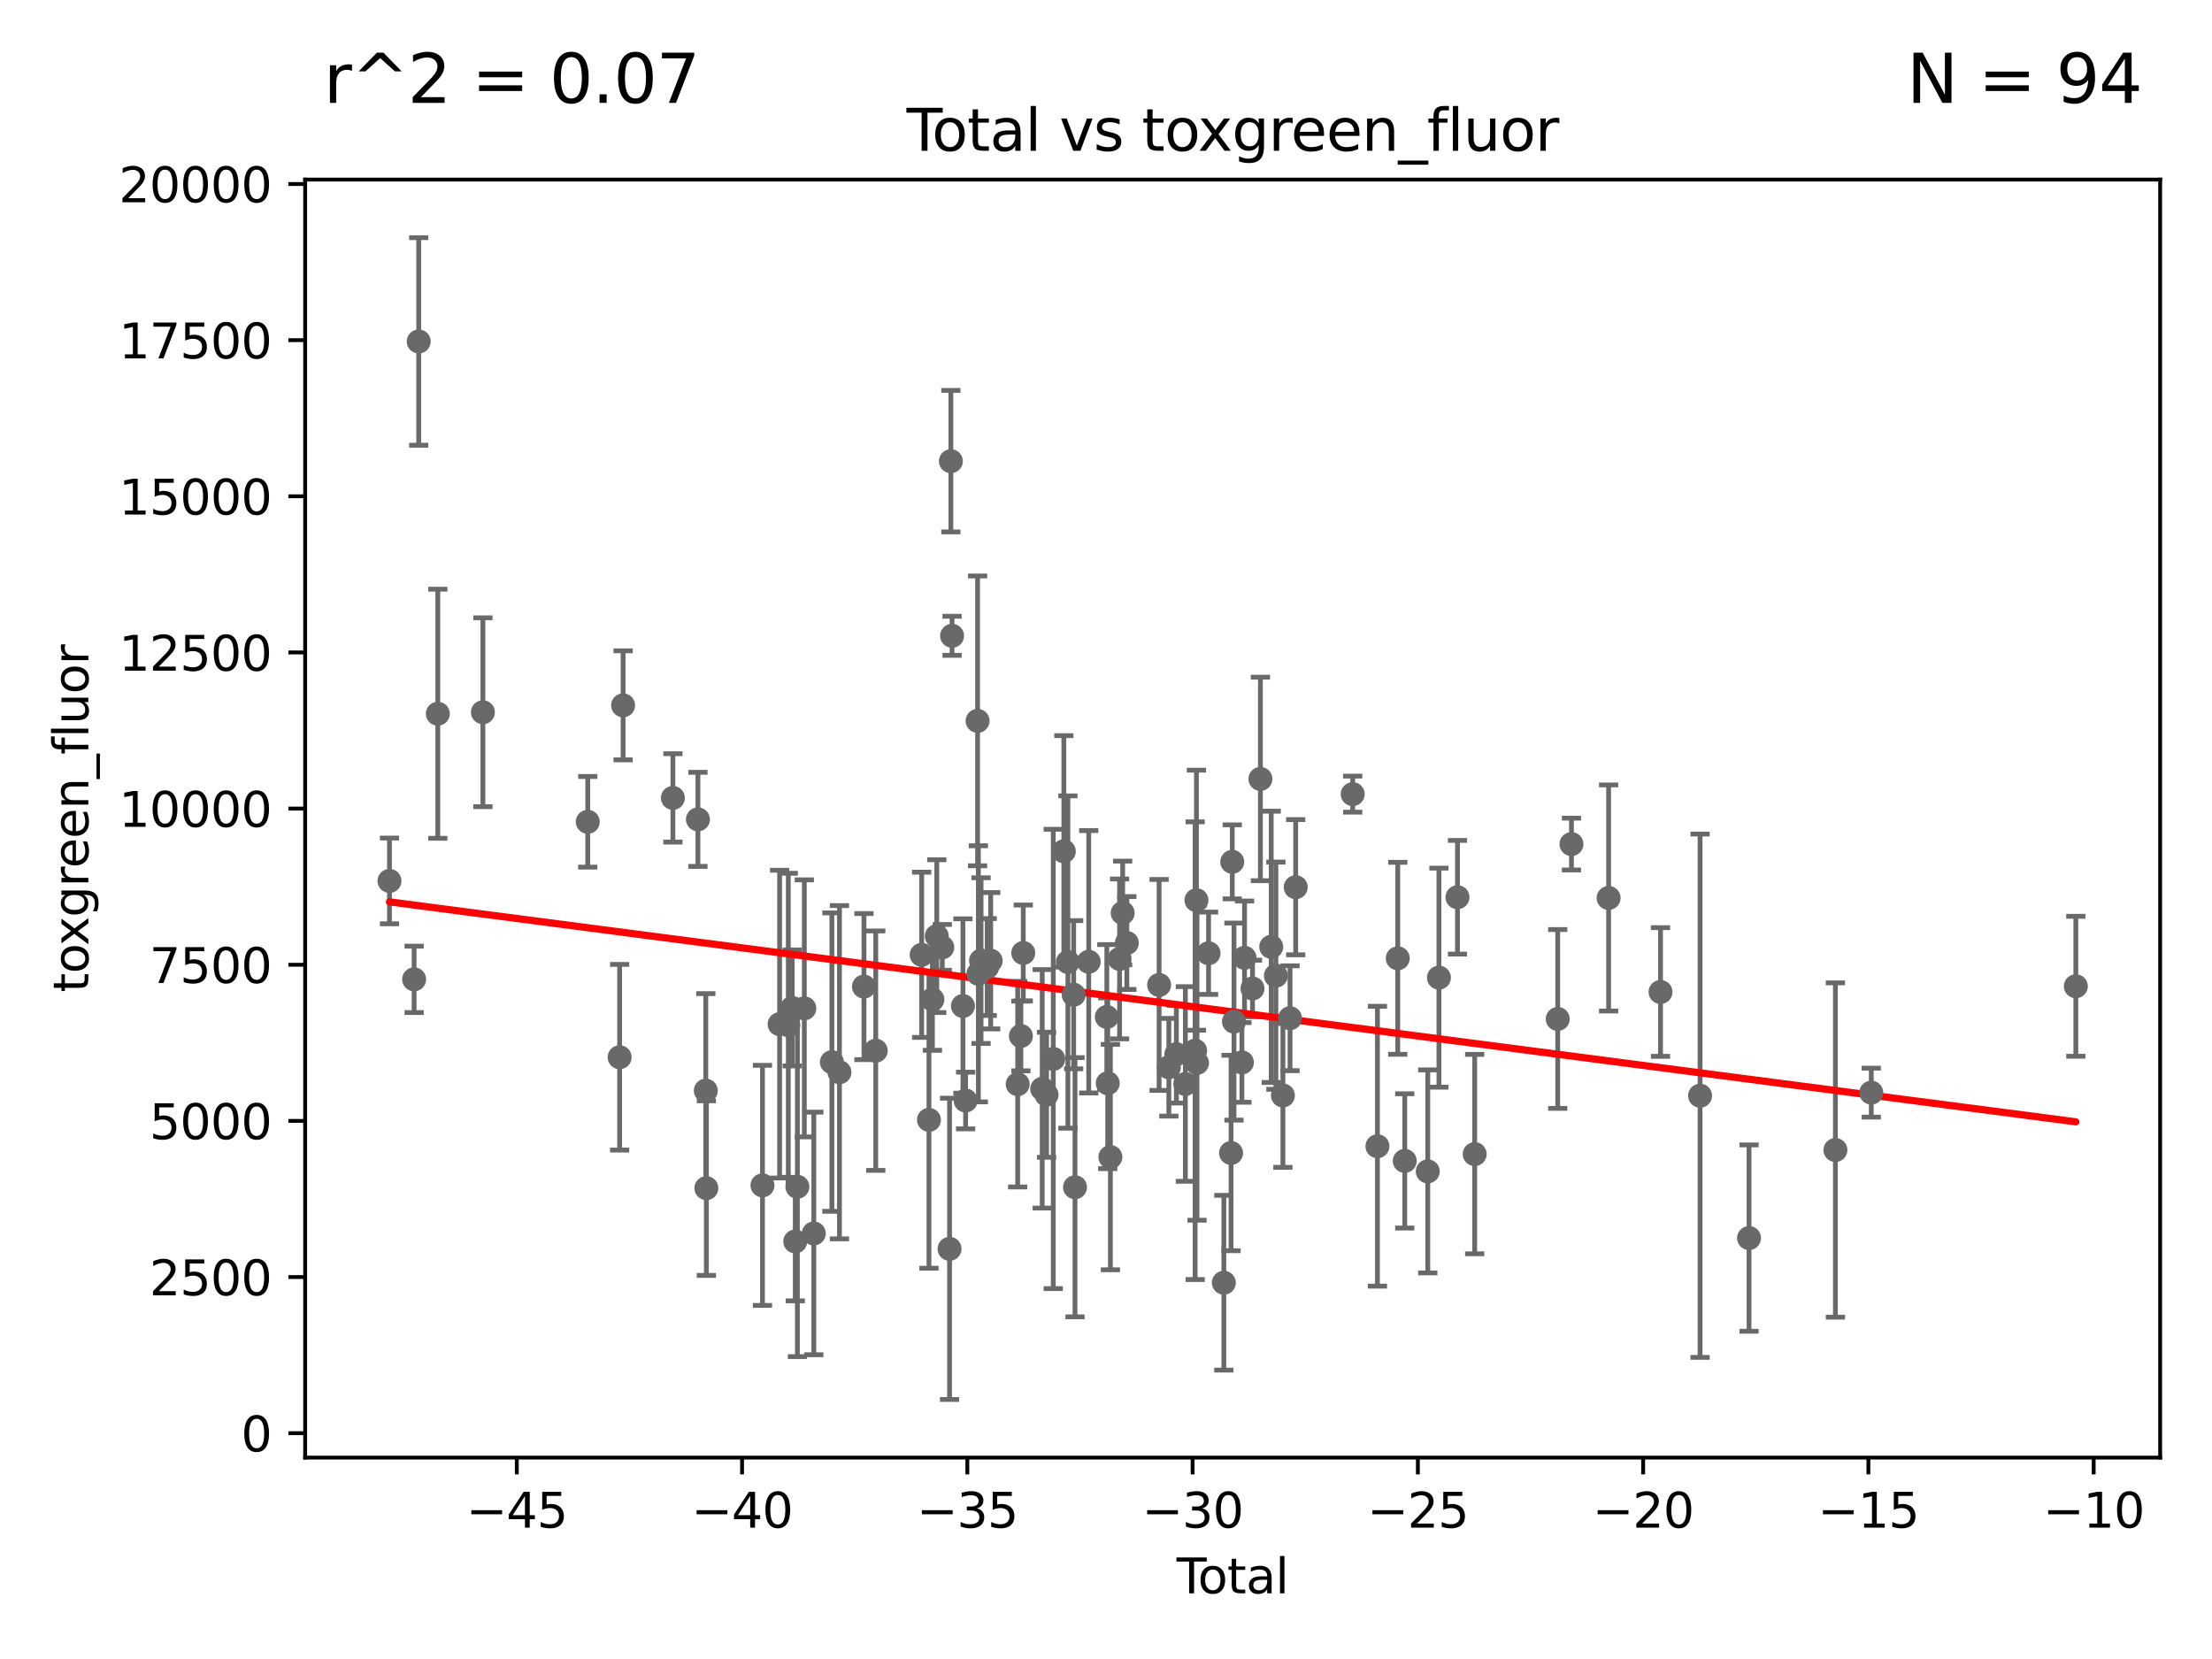<?xml version="1.0" encoding="utf-8" standalone="no"?>
<!DOCTYPE svg PUBLIC "-//W3C//DTD SVG 1.1//EN"
  "http://www.w3.org/Graphics/SVG/1.1/DTD/svg11.dtd">
<svg xmlns:xlink="http://www.w3.org/1999/xlink" width="460.8pt" height="345.6pt" viewBox="0 0 460.8 345.6" xmlns="http://www.w3.org/2000/svg" version="1.1">
 <defs>
  <style type="text/css">*{stroke-linejoin: round; stroke-linecap: butt}</style>
 </defs>
 <g id="figure_1">
  <g id="patch_1">
   <path d="M 0 345.6 
L 460.8 345.6 
L 460.8 0 
L 0 0 
z
" style="fill: #ffffff"/>
  </g>
  <g id="axes_1">
   <g id="patch_2">
    <path d="M 63.571 303.64 
L 450 303.64 
L 450 37.411 
L 63.571 37.411 
z
" style="fill: #ffffff"/>
   </g>
   <g id="PathCollection_1">
    <defs>
     <path id="mecd8dff4a5" d="M 0 1.118 
C 0.297 1.118 0.581 1 0.791 0.791 
C 1 0.581 1.118 0.297 1.118 0 
C 1.118 -0.297 1 -0.581 0.791 -0.791 
C 0.581 -1 0.297 -1.118 0 -1.118 
C -0.297 -1.118 -0.581 -1 -0.791 -0.791 
C -1 -0.581 -1.118 -0.297 -1.118 0 
C -1.118 0.297 -1 0.581 -0.791 0.791 
C -0.581 1 -0.297 1.118 0 1.118 
z
" style="stroke: #696969"/>
    </defs>
    <g clip-path="url(#p75e6e2ad17)">
     <use xlink:href="#mecd8dff4a5" x="286.946" y="238.78" style="fill: #696969; stroke: #696969"/>
     <use xlink:href="#mecd8dff4a5" x="292.635" y="241.835" style="fill: #696969; stroke: #696969"/>
     <use xlink:href="#mecd8dff4a5" x="291.178" y="199.633" style="fill: #696969; stroke: #696969"/>
     <use xlink:href="#mecd8dff4a5" x="364.357" y="257.911" style="fill: #696969; stroke: #696969"/>
     <use xlink:href="#mecd8dff4a5" x="432.435" y="205.457" style="fill: #696969; stroke: #696969"/>
     <use xlink:href="#mecd8dff4a5" x="299.758" y="203.662" style="fill: #696969; stroke: #696969"/>
     <use xlink:href="#mecd8dff4a5" x="303.622" y="186.912" style="fill: #696969; stroke: #696969"/>
     <use xlink:href="#mecd8dff4a5" x="307.206" y="240.418" style="fill: #696969; stroke: #696969"/>
     <use xlink:href="#mecd8dff4a5" x="324.502" y="212.267" style="fill: #696969; stroke: #696969"/>
     <use xlink:href="#mecd8dff4a5" x="389.821" y="227.618" style="fill: #696969; stroke: #696969"/>
     <use xlink:href="#mecd8dff4a5" x="327.364" y="175.837" style="fill: #696969; stroke: #696969"/>
     <use xlink:href="#mecd8dff4a5" x="382.348" y="239.568" style="fill: #696969; stroke: #696969"/>
     <use xlink:href="#mecd8dff4a5" x="335.104" y="187.062" style="fill: #696969; stroke: #696969"/>
     <use xlink:href="#mecd8dff4a5" x="345.918" y="206.649" style="fill: #696969; stroke: #696969"/>
     <use xlink:href="#mecd8dff4a5" x="354.158" y="228.257" style="fill: #696969; stroke: #696969"/>
     <use xlink:href="#mecd8dff4a5" x="297.43" y="244.023" style="fill: #696969; stroke: #696969"/>
     <use xlink:href="#mecd8dff4a5" x="281.791" y="165.432" style="fill: #696969; stroke: #696969"/>
     <use xlink:href="#mecd8dff4a5" x="81.136" y="183.512" style="fill: #696969; stroke: #696969"/>
     <use xlink:href="#mecd8dff4a5" x="217.114" y="226.823" style="fill: #696969; stroke: #696969"/>
     <use xlink:href="#mecd8dff4a5" x="203.649" y="150.172" style="fill: #696969; stroke: #696969"/>
     <use xlink:href="#mecd8dff4a5" x="201.154" y="229.259" style="fill: #696969; stroke: #696969"/>
     <use xlink:href="#mecd8dff4a5" x="233.231" y="199.761" style="fill: #696969; stroke: #696969"/>
     <use xlink:href="#mecd8dff4a5" x="129.803" y="146.936" style="fill: #696969; stroke: #696969"/>
     <use xlink:href="#mecd8dff4a5" x="167.556" y="210.059" style="fill: #696969; stroke: #696969"/>
     <use xlink:href="#mecd8dff4a5" x="233.873" y="190.192" style="fill: #696969; stroke: #696969"/>
     <use xlink:href="#mecd8dff4a5" x="129.082" y="220.242" style="fill: #696969; stroke: #696969"/>
     <use xlink:href="#mecd8dff4a5" x="212.672" y="215.818" style="fill: #696969; stroke: #696969"/>
     <use xlink:href="#mecd8dff4a5" x="234.744" y="196.449" style="fill: #696969; stroke: #696969"/>
     <use xlink:href="#mecd8dff4a5" x="243.494" y="222.331" style="fill: #696969; stroke: #696969"/>
     <use xlink:href="#mecd8dff4a5" x="169.529" y="256.949" style="fill: #696969; stroke: #696969"/>
     <use xlink:href="#mecd8dff4a5" x="122.441" y="171.201" style="fill: #696969; stroke: #696969"/>
     <use xlink:href="#mecd8dff4a5" x="145.393" y="170.687" style="fill: #696969; stroke: #696969"/>
     <use xlink:href="#mecd8dff4a5" x="245.065" y="219.608" style="fill: #696969; stroke: #696969"/>
     <use xlink:href="#mecd8dff4a5" x="246.931" y="225.813" style="fill: #696969; stroke: #696969"/>
     <use xlink:href="#mecd8dff4a5" x="173.297" y="221.259" style="fill: #696969; stroke: #696969"/>
     <use xlink:href="#mecd8dff4a5" x="241.463" y="205.179" style="fill: #696969; stroke: #696969"/>
     <use xlink:href="#mecd8dff4a5" x="196.294" y="197.353" style="fill: #696969; stroke: #696969"/>
     <use xlink:href="#mecd8dff4a5" x="231.319" y="241.039" style="fill: #696969; stroke: #696969"/>
     <use xlink:href="#mecd8dff4a5" x="230.762" y="225.664" style="fill: #696969; stroke: #696969"/>
     <use xlink:href="#mecd8dff4a5" x="218.017" y="228.056" style="fill: #696969; stroke: #696969"/>
     <use xlink:href="#mecd8dff4a5" x="165.67" y="258.618" style="fill: #696969; stroke: #696969"/>
     <use xlink:href="#mecd8dff4a5" x="166.111" y="247.226" style="fill: #696969; stroke: #696969"/>
     <use xlink:href="#mecd8dff4a5" x="221.619" y="177.344" style="fill: #696969; stroke: #696969"/>
     <use xlink:href="#mecd8dff4a5" x="222.464" y="200.408" style="fill: #696969; stroke: #696969"/>
     <use xlink:href="#mecd8dff4a5" x="140.178" y="166.219" style="fill: #696969; stroke: #696969"/>
     <use xlink:href="#mecd8dff4a5" x="223.663" y="207.219" style="fill: #696969; stroke: #696969"/>
     <use xlink:href="#mecd8dff4a5" x="147.029" y="227.201" style="fill: #696969; stroke: #696969"/>
     <use xlink:href="#mecd8dff4a5" x="198.334" y="132.45" style="fill: #696969; stroke: #696969"/>
     <use xlink:href="#mecd8dff4a5" x="223.944" y="247.317" style="fill: #696969; stroke: #696969"/>
     <use xlink:href="#mecd8dff4a5" x="200.6" y="209.567" style="fill: #696969; stroke: #696969"/>
     <use xlink:href="#mecd8dff4a5" x="147.148" y="247.511" style="fill: #696969; stroke: #696969"/>
     <use xlink:href="#mecd8dff4a5" x="198.086" y="96.069" style="fill: #696969; stroke: #696969"/>
     <use xlink:href="#mecd8dff4a5" x="213.165" y="198.518" style="fill: #696969; stroke: #696969"/>
     <use xlink:href="#mecd8dff4a5" x="226.801" y="200.355" style="fill: #696969; stroke: #696969"/>
     <use xlink:href="#mecd8dff4a5" x="197.809" y="260.157" style="fill: #696969; stroke: #696969"/>
     <use xlink:href="#mecd8dff4a5" x="230.573" y="211.854" style="fill: #696969; stroke: #696969"/>
     <use xlink:href="#mecd8dff4a5" x="248.969" y="218.878" style="fill: #696969; stroke: #696969"/>
     <use xlink:href="#mecd8dff4a5" x="100.597" y="148.37" style="fill: #696969; stroke: #696969"/>
     <use xlink:href="#mecd8dff4a5" x="219.414" y="220.596" style="fill: #696969; stroke: #696969"/>
     <use xlink:href="#mecd8dff4a5" x="249.241" y="187.529" style="fill: #696969; stroke: #696969"/>
     <use xlink:href="#mecd8dff4a5" x="182.435" y="218.875" style="fill: #696969; stroke: #696969"/>
     <use xlink:href="#mecd8dff4a5" x="195.15" y="195.014" style="fill: #696969; stroke: #696969"/>
     <use xlink:href="#mecd8dff4a5" x="258.713" y="221.321" style="fill: #696969; stroke: #696969"/>
     <use xlink:href="#mecd8dff4a5" x="91.204" y="148.683" style="fill: #696969; stroke: #696969"/>
     <use xlink:href="#mecd8dff4a5" x="204.37" y="200.113" style="fill: #696969; stroke: #696969"/>
     <use xlink:href="#mecd8dff4a5" x="259.259" y="199.535" style="fill: #696969; stroke: #696969"/>
     <use xlink:href="#mecd8dff4a5" x="260.92" y="205.92" style="fill: #696969; stroke: #696969"/>
     <use xlink:href="#mecd8dff4a5" x="262.566" y="162.268" style="fill: #696969; stroke: #696969"/>
     <use xlink:href="#mecd8dff4a5" x="174.876" y="223.363" style="fill: #696969; stroke: #696969"/>
     <use xlink:href="#mecd8dff4a5" x="264.821" y="197.24" style="fill: #696969; stroke: #696969"/>
     <use xlink:href="#mecd8dff4a5" x="267.253" y="228.206" style="fill: #696969; stroke: #696969"/>
     <use xlink:href="#mecd8dff4a5" x="87.227" y="71.131" style="fill: #696969; stroke: #696969"/>
     <use xlink:href="#mecd8dff4a5" x="268.739" y="212.12" style="fill: #696969; stroke: #696969"/>
     <use xlink:href="#mecd8dff4a5" x="269.919" y="184.821" style="fill: #696969; stroke: #696969"/>
     <use xlink:href="#mecd8dff4a5" x="203.811" y="202.865" style="fill: #696969; stroke: #696969"/>
     <use xlink:href="#mecd8dff4a5" x="179.979" y="205.524" style="fill: #696969; stroke: #696969"/>
     <use xlink:href="#mecd8dff4a5" x="86.271" y="204.014" style="fill: #696969; stroke: #696969"/>
     <use xlink:href="#mecd8dff4a5" x="164.22" y="213.582" style="fill: #696969; stroke: #696969"/>
     <use xlink:href="#mecd8dff4a5" x="265.793" y="203.256" style="fill: #696969; stroke: #696969"/>
     <use xlink:href="#mecd8dff4a5" x="162.406" y="213.342" style="fill: #696969; stroke: #696969"/>
     <use xlink:href="#mecd8dff4a5" x="205.651" y="201.449" style="fill: #696969; stroke: #696969"/>
     <use xlink:href="#mecd8dff4a5" x="158.837" y="246.932" style="fill: #696969; stroke: #696969"/>
     <use xlink:href="#mecd8dff4a5" x="249.36" y="221.425" style="fill: #696969; stroke: #696969"/>
     <use xlink:href="#mecd8dff4a5" x="165.033" y="209.977" style="fill: #696969; stroke: #696969"/>
     <use xlink:href="#mecd8dff4a5" x="251.767" y="198.579" style="fill: #696969; stroke: #696969"/>
     <use xlink:href="#mecd8dff4a5" x="194.237" y="208.218" style="fill: #696969; stroke: #696969"/>
     <use xlink:href="#mecd8dff4a5" x="193.52" y="233.292" style="fill: #696969; stroke: #696969"/>
     <use xlink:href="#mecd8dff4a5" x="257.061" y="212.817" style="fill: #696969; stroke: #696969"/>
     <use xlink:href="#mecd8dff4a5" x="256.452" y="240.187" style="fill: #696969; stroke: #696969"/>
     <use xlink:href="#mecd8dff4a5" x="254.95" y="267.216" style="fill: #696969; stroke: #696969"/>
     <use xlink:href="#mecd8dff4a5" x="212.002" y="225.854" style="fill: #696969; stroke: #696969"/>
     <use xlink:href="#mecd8dff4a5" x="256.7" y="179.541" style="fill: #696969; stroke: #696969"/>
     <use xlink:href="#mecd8dff4a5" x="206.382" y="200.14" style="fill: #696969; stroke: #696969"/>
     <use xlink:href="#mecd8dff4a5" x="192.002" y="198.904" style="fill: #696969; stroke: #696969"/>
    </g>
   </g>
   <g id="matplotlib.axis_1">
    <g id="xtick_1">
     <g id="line2d_1">
      <defs>
       <path id="m1a25afe57d" d="M 0 0 
L 0 3.5 
" style="stroke: #000000; stroke-width: 0.8"/>
      </defs>
      <g>
       <use xlink:href="#m1a25afe57d" x="107.658" y="303.64" style="stroke: #000000; stroke-width: 0.8"/>
      </g>
     </g>
     <g id="text_1">
      <!-- −45 -->
      <g transform="translate(97.105 318.238)scale(0.1 -0.1)">
       <defs>
        <path id="DejaVuSans-2212" d="M 678 2272 
L 4684 2272 
L 4684 1741 
L 678 1741 
L 678 2272 
z
" transform="scale(0.016)"/>
        <path id="DejaVuSans-34" d="M 2419 4116 
L 825 1625 
L 2419 1625 
L 2419 4116 
z
M 2253 4666 
L 3047 4666 
L 3047 1625 
L 3713 1625 
L 3713 1100 
L 3047 1100 
L 3047 0 
L 2419 0 
L 2419 1100 
L 313 1100 
L 313 1709 
L 2253 4666 
z
" transform="scale(0.016)"/>
        <path id="DejaVuSans-35" d="M 691 4666 
L 3169 4666 
L 3169 4134 
L 1269 4134 
L 1269 2991 
Q 1406 3038 1543 3061 
Q 1681 3084 1819 3084 
Q 2600 3084 3056 2656 
Q 3513 2228 3513 1497 
Q 3513 744 3044 326 
Q 2575 -91 1722 -91 
Q 1428 -91 1123 -41 
Q 819 9 494 109 
L 494 744 
Q 775 591 1075 516 
Q 1375 441 1709 441 
Q 2250 441 2565 725 
Q 2881 1009 2881 1497 
Q 2881 1984 2565 2268 
Q 2250 2553 1709 2553 
Q 1456 2553 1204 2497 
Q 953 2441 691 2322 
L 691 4666 
z
" transform="scale(0.016)"/>
       </defs>
       <use xlink:href="#DejaVuSans-2212"/>
       <use xlink:href="#DejaVuSans-34" x="83.789"/>
       <use xlink:href="#DejaVuSans-35" x="147.412"/>
      </g>
     </g>
    </g>
    <g id="xtick_2">
     <g id="line2d_2">
      <g>
       <use xlink:href="#m1a25afe57d" x="154.585" y="303.64" style="stroke: #000000; stroke-width: 0.8"/>
      </g>
     </g>
     <g id="text_2">
      <!-- −40 -->
      <g transform="translate(144.033 318.238)scale(0.1 -0.1)">
       <defs>
        <path id="DejaVuSans-30" d="M 2034 4250 
Q 1547 4250 1301 3770 
Q 1056 3291 1056 2328 
Q 1056 1369 1301 889 
Q 1547 409 2034 409 
Q 2525 409 2770 889 
Q 3016 1369 3016 2328 
Q 3016 3291 2770 3770 
Q 2525 4250 2034 4250 
z
M 2034 4750 
Q 2819 4750 3233 4129 
Q 3647 3509 3647 2328 
Q 3647 1150 3233 529 
Q 2819 -91 2034 -91 
Q 1250 -91 836 529 
Q 422 1150 422 2328 
Q 422 3509 836 4129 
Q 1250 4750 2034 4750 
z
" transform="scale(0.016)"/>
       </defs>
       <use xlink:href="#DejaVuSans-2212"/>
       <use xlink:href="#DejaVuSans-34" x="83.789"/>
       <use xlink:href="#DejaVuSans-30" x="147.412"/>
      </g>
     </g>
    </g>
    <g id="xtick_3">
     <g id="line2d_3">
      <g>
       <use xlink:href="#m1a25afe57d" x="201.513" y="303.64" style="stroke: #000000; stroke-width: 0.8"/>
      </g>
     </g>
     <g id="text_3">
      <!-- −35 -->
      <g transform="translate(190.961 318.238)scale(0.1 -0.1)">
       <defs>
        <path id="DejaVuSans-33" d="M 2597 2516 
Q 3050 2419 3304 2112 
Q 3559 1806 3559 1356 
Q 3559 666 3084 287 
Q 2609 -91 1734 -91 
Q 1441 -91 1130 -33 
Q 819 25 488 141 
L 488 750 
Q 750 597 1062 519 
Q 1375 441 1716 441 
Q 2309 441 2620 675 
Q 2931 909 2931 1356 
Q 2931 1769 2642 2001 
Q 2353 2234 1838 2234 
L 1294 2234 
L 1294 2753 
L 1863 2753 
Q 2328 2753 2575 2939 
Q 2822 3125 2822 3475 
Q 2822 3834 2567 4026 
Q 2313 4219 1838 4219 
Q 1578 4219 1281 4162 
Q 984 4106 628 3988 
L 628 4550 
Q 988 4650 1302 4700 
Q 1616 4750 1894 4750 
Q 2613 4750 3031 4423 
Q 3450 4097 3450 3541 
Q 3450 3153 3228 2886 
Q 3006 2619 2597 2516 
z
" transform="scale(0.016)"/>
       </defs>
       <use xlink:href="#DejaVuSans-2212"/>
       <use xlink:href="#DejaVuSans-33" x="83.789"/>
       <use xlink:href="#DejaVuSans-35" x="147.412"/>
      </g>
     </g>
    </g>
    <g id="xtick_4">
     <g id="line2d_4">
      <g>
       <use xlink:href="#m1a25afe57d" x="248.44" y="303.64" style="stroke: #000000; stroke-width: 0.8"/>
      </g>
     </g>
     <g id="text_4">
      <!-- −30 -->
      <g transform="translate(237.888 318.238)scale(0.1 -0.1)">
       <use xlink:href="#DejaVuSans-2212"/>
       <use xlink:href="#DejaVuSans-33" x="83.789"/>
       <use xlink:href="#DejaVuSans-30" x="147.412"/>
      </g>
     </g>
    </g>
    <g id="xtick_5">
     <g id="line2d_5">
      <g>
       <use xlink:href="#m1a25afe57d" x="295.368" y="303.64" style="stroke: #000000; stroke-width: 0.8"/>
      </g>
     </g>
     <g id="text_5">
      <!-- −25 -->
      <g transform="translate(284.816 318.238)scale(0.1 -0.1)">
       <defs>
        <path id="DejaVuSans-32" d="M 1228 531 
L 3431 531 
L 3431 0 
L 469 0 
L 469 531 
Q 828 903 1448 1529 
Q 2069 2156 2228 2338 
Q 2531 2678 2651 2914 
Q 2772 3150 2772 3378 
Q 2772 3750 2511 3984 
Q 2250 4219 1831 4219 
Q 1534 4219 1204 4116 
Q 875 4013 500 3803 
L 500 4441 
Q 881 4594 1212 4672 
Q 1544 4750 1819 4750 
Q 2544 4750 2975 4387 
Q 3406 4025 3406 3419 
Q 3406 3131 3298 2873 
Q 3191 2616 2906 2266 
Q 2828 2175 2409 1742 
Q 1991 1309 1228 531 
z
" transform="scale(0.016)"/>
       </defs>
       <use xlink:href="#DejaVuSans-2212"/>
       <use xlink:href="#DejaVuSans-32" x="83.789"/>
       <use xlink:href="#DejaVuSans-35" x="147.412"/>
      </g>
     </g>
    </g>
    <g id="xtick_6">
     <g id="line2d_6">
      <g>
       <use xlink:href="#m1a25afe57d" x="342.296" y="303.64" style="stroke: #000000; stroke-width: 0.8"/>
      </g>
     </g>
     <g id="text_6">
      <!-- −20 -->
      <g transform="translate(331.743 318.238)scale(0.1 -0.1)">
       <use xlink:href="#DejaVuSans-2212"/>
       <use xlink:href="#DejaVuSans-32" x="83.789"/>
       <use xlink:href="#DejaVuSans-30" x="147.412"/>
      </g>
     </g>
    </g>
    <g id="xtick_7">
     <g id="line2d_7">
      <g>
       <use xlink:href="#m1a25afe57d" x="389.223" y="303.64" style="stroke: #000000; stroke-width: 0.8"/>
      </g>
     </g>
     <g id="text_7">
      <!-- −15 -->
      <g transform="translate(378.671 318.238)scale(0.1 -0.1)">
       <defs>
        <path id="DejaVuSans-31" d="M 794 531 
L 1825 531 
L 1825 4091 
L 703 3866 
L 703 4441 
L 1819 4666 
L 2450 4666 
L 2450 531 
L 3481 531 
L 3481 0 
L 794 0 
L 794 531 
z
" transform="scale(0.016)"/>
       </defs>
       <use xlink:href="#DejaVuSans-2212"/>
       <use xlink:href="#DejaVuSans-31" x="83.789"/>
       <use xlink:href="#DejaVuSans-35" x="147.412"/>
      </g>
     </g>
    </g>
    <g id="xtick_8">
     <g id="line2d_8">
      <g>
       <use xlink:href="#m1a25afe57d" x="436.151" y="303.64" style="stroke: #000000; stroke-width: 0.8"/>
      </g>
     </g>
     <g id="text_8">
      <!-- −10 -->
      <g transform="translate(425.598 318.238)scale(0.1 -0.1)">
       <use xlink:href="#DejaVuSans-2212"/>
       <use xlink:href="#DejaVuSans-31" x="83.789"/>
       <use xlink:href="#DejaVuSans-30" x="147.412"/>
      </g>
     </g>
    </g>
    <g id="text_9">
     <!-- Total -->
     <g transform="translate(245.109 331.917)scale(0.1 -0.1)">
      <defs>
       <path id="DejaVuSans-54" d="M -19 4666 
L 3928 4666 
L 3928 4134 
L 2272 4134 
L 2272 0 
L 1638 0 
L 1638 4134 
L -19 4134 
L -19 4666 
z
" transform="scale(0.016)"/>
       <path id="DejaVuSans-6f" d="M 1959 3097 
Q 1497 3097 1228 2736 
Q 959 2375 959 1747 
Q 959 1119 1226 758 
Q 1494 397 1959 397 
Q 2419 397 2687 759 
Q 2956 1122 2956 1747 
Q 2956 2369 2687 2733 
Q 2419 3097 1959 3097 
z
M 1959 3584 
Q 2709 3584 3137 3096 
Q 3566 2609 3566 1747 
Q 3566 888 3137 398 
Q 2709 -91 1959 -91 
Q 1206 -91 779 398 
Q 353 888 353 1747 
Q 353 2609 779 3096 
Q 1206 3584 1959 3584 
z
" transform="scale(0.016)"/>
       <path id="DejaVuSans-74" d="M 1172 4494 
L 1172 3500 
L 2356 3500 
L 2356 3053 
L 1172 3053 
L 1172 1153 
Q 1172 725 1289 603 
Q 1406 481 1766 481 
L 2356 481 
L 2356 0 
L 1766 0 
Q 1100 0 847 248 
Q 594 497 594 1153 
L 594 3053 
L 172 3053 
L 172 3500 
L 594 3500 
L 594 4494 
L 1172 4494 
z
" transform="scale(0.016)"/>
       <path id="DejaVuSans-61" d="M 2194 1759 
Q 1497 1759 1228 1600 
Q 959 1441 959 1056 
Q 959 750 1161 570 
Q 1363 391 1709 391 
Q 2188 391 2477 730 
Q 2766 1069 2766 1631 
L 2766 1759 
L 2194 1759 
z
M 3341 1997 
L 3341 0 
L 2766 0 
L 2766 531 
Q 2569 213 2275 61 
Q 1981 -91 1556 -91 
Q 1019 -91 701 211 
Q 384 513 384 1019 
Q 384 1609 779 1909 
Q 1175 2209 1959 2209 
L 2766 2209 
L 2766 2266 
Q 2766 2663 2505 2880 
Q 2244 3097 1772 3097 
Q 1472 3097 1187 3025 
Q 903 2953 641 2809 
L 641 3341 
Q 956 3463 1253 3523 
Q 1550 3584 1831 3584 
Q 2591 3584 2966 3190 
Q 3341 2797 3341 1997 
z
" transform="scale(0.016)"/>
       <path id="DejaVuSans-6c" d="M 603 4863 
L 1178 4863 
L 1178 0 
L 603 0 
L 603 4863 
z
" transform="scale(0.016)"/>
      </defs>
      <use xlink:href="#DejaVuSans-54"/>
      <use xlink:href="#DejaVuSans-6f" x="44.084"/>
      <use xlink:href="#DejaVuSans-74" x="105.266"/>
      <use xlink:href="#DejaVuSans-61" x="144.475"/>
      <use xlink:href="#DejaVuSans-6c" x="205.754"/>
     </g>
    </g>
   </g>
   <g id="matplotlib.axis_2">
    <g id="ytick_1">
     <g id="line2d_9">
      <defs>
       <path id="m22e4e04211" d="M 0 0 
L -3.5 0 
" style="stroke: #000000; stroke-width: 0.8"/>
      </defs>
      <g>
       <use xlink:href="#m22e4e04211" x="63.571" y="298.555" style="stroke: #000000; stroke-width: 0.8"/>
      </g>
     </g>
     <g id="text_10">
      <!-- 0 -->
      <g transform="translate(50.209 302.355)scale(0.1 -0.1)">
       <use xlink:href="#DejaVuSans-30"/>
      </g>
     </g>
    </g>
    <g id="ytick_2">
     <g id="line2d_10">
      <g>
       <use xlink:href="#m22e4e04211" x="63.571" y="266.028" style="stroke: #000000; stroke-width: 0.8"/>
      </g>
     </g>
     <g id="text_11">
      <!-- 2500 -->
      <g transform="translate(31.121 269.827)scale(0.1 -0.1)">
       <use xlink:href="#DejaVuSans-32"/>
       <use xlink:href="#DejaVuSans-35" x="63.623"/>
       <use xlink:href="#DejaVuSans-30" x="127.246"/>
       <use xlink:href="#DejaVuSans-30" x="190.869"/>
      </g>
     </g>
    </g>
    <g id="ytick_3">
     <g id="line2d_11">
      <g>
       <use xlink:href="#m22e4e04211" x="63.571" y="233.5" style="stroke: #000000; stroke-width: 0.8"/>
      </g>
     </g>
     <g id="text_12">
      <!-- 5000 -->
      <g transform="translate(31.121 237.299)scale(0.1 -0.1)">
       <use xlink:href="#DejaVuSans-35"/>
       <use xlink:href="#DejaVuSans-30" x="63.623"/>
       <use xlink:href="#DejaVuSans-30" x="127.246"/>
       <use xlink:href="#DejaVuSans-30" x="190.869"/>
      </g>
     </g>
    </g>
    <g id="ytick_4">
     <g id="line2d_12">
      <g>
       <use xlink:href="#m22e4e04211" x="63.571" y="200.972" style="stroke: #000000; stroke-width: 0.8"/>
      </g>
     </g>
     <g id="text_13">
      <!-- 7500 -->
      <g transform="translate(31.121 204.772)scale(0.1 -0.1)">
       <defs>
        <path id="DejaVuSans-37" d="M 525 4666 
L 3525 4666 
L 3525 4397 
L 1831 0 
L 1172 0 
L 2766 4134 
L 525 4134 
L 525 4666 
z
" transform="scale(0.016)"/>
       </defs>
       <use xlink:href="#DejaVuSans-37"/>
       <use xlink:href="#DejaVuSans-35" x="63.623"/>
       <use xlink:href="#DejaVuSans-30" x="127.246"/>
       <use xlink:href="#DejaVuSans-30" x="190.869"/>
      </g>
     </g>
    </g>
    <g id="ytick_5">
     <g id="line2d_13">
      <g>
       <use xlink:href="#m22e4e04211" x="63.571" y="168.445" style="stroke: #000000; stroke-width: 0.8"/>
      </g>
     </g>
     <g id="text_14">
      <!-- 10000 -->
      <g transform="translate(24.759 172.244)scale(0.1 -0.1)">
       <use xlink:href="#DejaVuSans-31"/>
       <use xlink:href="#DejaVuSans-30" x="63.623"/>
       <use xlink:href="#DejaVuSans-30" x="127.246"/>
       <use xlink:href="#DejaVuSans-30" x="190.869"/>
       <use xlink:href="#DejaVuSans-30" x="254.492"/>
      </g>
     </g>
    </g>
    <g id="ytick_6">
     <g id="line2d_14">
      <g>
       <use xlink:href="#m22e4e04211" x="63.571" y="135.917" style="stroke: #000000; stroke-width: 0.8"/>
      </g>
     </g>
     <g id="text_15">
      <!-- 12500 -->
      <g transform="translate(24.759 139.717)scale(0.1 -0.1)">
       <use xlink:href="#DejaVuSans-31"/>
       <use xlink:href="#DejaVuSans-32" x="63.623"/>
       <use xlink:href="#DejaVuSans-35" x="127.246"/>
       <use xlink:href="#DejaVuSans-30" x="190.869"/>
       <use xlink:href="#DejaVuSans-30" x="254.492"/>
      </g>
     </g>
    </g>
    <g id="ytick_7">
     <g id="line2d_15">
      <g>
       <use xlink:href="#m22e4e04211" x="63.571" y="103.39" style="stroke: #000000; stroke-width: 0.8"/>
      </g>
     </g>
     <g id="text_16">
      <!-- 15000 -->
      <g transform="translate(24.759 107.189)scale(0.1 -0.1)">
       <use xlink:href="#DejaVuSans-31"/>
       <use xlink:href="#DejaVuSans-35" x="63.623"/>
       <use xlink:href="#DejaVuSans-30" x="127.246"/>
       <use xlink:href="#DejaVuSans-30" x="190.869"/>
       <use xlink:href="#DejaVuSans-30" x="254.492"/>
      </g>
     </g>
    </g>
    <g id="ytick_8">
     <g id="line2d_16">
      <g>
       <use xlink:href="#m22e4e04211" x="63.571" y="70.862" style="stroke: #000000; stroke-width: 0.8"/>
      </g>
     </g>
     <g id="text_17">
      <!-- 17500 -->
      <g transform="translate(24.759 74.661)scale(0.1 -0.1)">
       <use xlink:href="#DejaVuSans-31"/>
       <use xlink:href="#DejaVuSans-37" x="63.623"/>
       <use xlink:href="#DejaVuSans-35" x="127.246"/>
       <use xlink:href="#DejaVuSans-30" x="190.869"/>
       <use xlink:href="#DejaVuSans-30" x="254.492"/>
      </g>
     </g>
    </g>
    <g id="ytick_9">
     <g id="line2d_17">
      <g>
       <use xlink:href="#m22e4e04211" x="63.571" y="38.334" style="stroke: #000000; stroke-width: 0.8"/>
      </g>
     </g>
     <g id="text_18">
      <!-- 20000 -->
      <g transform="translate(24.759 42.134)scale(0.1 -0.1)">
       <use xlink:href="#DejaVuSans-32"/>
       <use xlink:href="#DejaVuSans-30" x="63.623"/>
       <use xlink:href="#DejaVuSans-30" x="127.246"/>
       <use xlink:href="#DejaVuSans-30" x="190.869"/>
       <use xlink:href="#DejaVuSans-30" x="254.492"/>
      </g>
     </g>
    </g>
    <g id="text_19">
     <!-- toxgreen_fluor -->
     <g transform="translate(18.401 206.72)rotate(-90)scale(0.1 -0.1)">
      <defs>
       <path id="DejaVuSans-78" d="M 3513 3500 
L 2247 1797 
L 3578 0 
L 2900 0 
L 1881 1375 
L 863 0 
L 184 0 
L 1544 1831 
L 300 3500 
L 978 3500 
L 1906 2253 
L 2834 3500 
L 3513 3500 
z
" transform="scale(0.016)"/>
       <path id="DejaVuSans-67" d="M 2906 1791 
Q 2906 2416 2648 2759 
Q 2391 3103 1925 3103 
Q 1463 3103 1205 2759 
Q 947 2416 947 1791 
Q 947 1169 1205 825 
Q 1463 481 1925 481 
Q 2391 481 2648 825 
Q 2906 1169 2906 1791 
z
M 3481 434 
Q 3481 -459 3084 -895 
Q 2688 -1331 1869 -1331 
Q 1566 -1331 1297 -1286 
Q 1028 -1241 775 -1147 
L 775 -588 
Q 1028 -725 1275 -790 
Q 1522 -856 1778 -856 
Q 2344 -856 2625 -561 
Q 2906 -266 2906 331 
L 2906 616 
Q 2728 306 2450 153 
Q 2172 0 1784 0 
Q 1141 0 747 490 
Q 353 981 353 1791 
Q 353 2603 747 3093 
Q 1141 3584 1784 3584 
Q 2172 3584 2450 3431 
Q 2728 3278 2906 2969 
L 2906 3500 
L 3481 3500 
L 3481 434 
z
" transform="scale(0.016)"/>
       <path id="DejaVuSans-72" d="M 2631 2963 
Q 2534 3019 2420 3045 
Q 2306 3072 2169 3072 
Q 1681 3072 1420 2755 
Q 1159 2438 1159 1844 
L 1159 0 
L 581 0 
L 581 3500 
L 1159 3500 
L 1159 2956 
Q 1341 3275 1631 3429 
Q 1922 3584 2338 3584 
Q 2397 3584 2469 3576 
Q 2541 3569 2628 3553 
L 2631 2963 
z
" transform="scale(0.016)"/>
       <path id="DejaVuSans-65" d="M 3597 1894 
L 3597 1613 
L 953 1613 
Q 991 1019 1311 708 
Q 1631 397 2203 397 
Q 2534 397 2845 478 
Q 3156 559 3463 722 
L 3463 178 
Q 3153 47 2828 -22 
Q 2503 -91 2169 -91 
Q 1331 -91 842 396 
Q 353 884 353 1716 
Q 353 2575 817 3079 
Q 1281 3584 2069 3584 
Q 2775 3584 3186 3129 
Q 3597 2675 3597 1894 
z
M 3022 2063 
Q 3016 2534 2758 2815 
Q 2500 3097 2075 3097 
Q 1594 3097 1305 2825 
Q 1016 2553 972 2059 
L 3022 2063 
z
" transform="scale(0.016)"/>
       <path id="DejaVuSans-6e" d="M 3513 2113 
L 3513 0 
L 2938 0 
L 2938 2094 
Q 2938 2591 2744 2837 
Q 2550 3084 2163 3084 
Q 1697 3084 1428 2787 
Q 1159 2491 1159 1978 
L 1159 0 
L 581 0 
L 581 3500 
L 1159 3500 
L 1159 2956 
Q 1366 3272 1645 3428 
Q 1925 3584 2291 3584 
Q 2894 3584 3203 3211 
Q 3513 2838 3513 2113 
z
" transform="scale(0.016)"/>
       <path id="DejaVuSans-5f" d="M 3263 -1063 
L 3263 -1509 
L -63 -1509 
L -63 -1063 
L 3263 -1063 
z
" transform="scale(0.016)"/>
       <path id="DejaVuSans-66" d="M 2375 4863 
L 2375 4384 
L 1825 4384 
Q 1516 4384 1395 4259 
Q 1275 4134 1275 3809 
L 1275 3500 
L 2222 3500 
L 2222 3053 
L 1275 3053 
L 1275 0 
L 697 0 
L 697 3053 
L 147 3053 
L 147 3500 
L 697 3500 
L 697 3744 
Q 697 4328 969 4595 
Q 1241 4863 1831 4863 
L 2375 4863 
z
" transform="scale(0.016)"/>
       <path id="DejaVuSans-75" d="M 544 1381 
L 544 3500 
L 1119 3500 
L 1119 1403 
Q 1119 906 1312 657 
Q 1506 409 1894 409 
Q 2359 409 2629 706 
Q 2900 1003 2900 1516 
L 2900 3500 
L 3475 3500 
L 3475 0 
L 2900 0 
L 2900 538 
Q 2691 219 2414 64 
Q 2138 -91 1772 -91 
Q 1169 -91 856 284 
Q 544 659 544 1381 
z
M 1991 3584 
L 1991 3584 
z
" transform="scale(0.016)"/>
      </defs>
      <use xlink:href="#DejaVuSans-74"/>
      <use xlink:href="#DejaVuSans-6f" x="39.209"/>
      <use xlink:href="#DejaVuSans-78" x="97.266"/>
      <use xlink:href="#DejaVuSans-67" x="156.445"/>
      <use xlink:href="#DejaVuSans-72" x="219.922"/>
      <use xlink:href="#DejaVuSans-65" x="258.785"/>
      <use xlink:href="#DejaVuSans-65" x="320.309"/>
      <use xlink:href="#DejaVuSans-6e" x="381.832"/>
      <use xlink:href="#DejaVuSans-5f" x="445.211"/>
      <use xlink:href="#DejaVuSans-66" x="495.211"/>
      <use xlink:href="#DejaVuSans-6c" x="530.416"/>
      <use xlink:href="#DejaVuSans-75" x="558.199"/>
      <use xlink:href="#DejaVuSans-6f" x="621.578"/>
      <use xlink:href="#DejaVuSans-72" x="682.76"/>
     </g>
    </g>
   </g>
   <g id="LineCollection_1">
    <path d="M 286.946 267.927 
L 286.946 209.632 
" clip-path="url(#p75e6e2ad17)" style="fill: none; stroke: #696969"/>
    <path d="M 292.635 255.823 
L 292.635 227.847 
" clip-path="url(#p75e6e2ad17)" style="fill: none; stroke: #696969"/>
    <path d="M 291.178 219.631 
L 291.178 179.634 
" clip-path="url(#p75e6e2ad17)" style="fill: none; stroke: #696969"/>
    <path d="M 364.357 277.323 
L 364.357 238.5 
" clip-path="url(#p75e6e2ad17)" style="fill: none; stroke: #696969"/>
    <path d="M 432.435 220.034 
L 432.435 190.88 
" clip-path="url(#p75e6e2ad17)" style="fill: none; stroke: #696969"/>
    <path d="M 299.758 226.479 
L 299.758 180.845 
" clip-path="url(#p75e6e2ad17)" style="fill: none; stroke: #696969"/>
    <path d="M 303.622 198.749 
L 303.622 175.074 
" clip-path="url(#p75e6e2ad17)" style="fill: none; stroke: #696969"/>
    <path d="M 307.206 261.189 
L 307.206 219.647 
" clip-path="url(#p75e6e2ad17)" style="fill: none; stroke: #696969"/>
    <path d="M 324.502 230.896 
L 324.502 193.637 
" clip-path="url(#p75e6e2ad17)" style="fill: none; stroke: #696969"/>
    <path d="M 389.821 232.716 
L 389.821 222.52 
" clip-path="url(#p75e6e2ad17)" style="fill: none; stroke: #696969"/>
    <path d="M 327.364 181.23 
L 327.364 170.444 
" clip-path="url(#p75e6e2ad17)" style="fill: none; stroke: #696969"/>
    <path d="M 382.348 274.39 
L 382.348 204.747 
" clip-path="url(#p75e6e2ad17)" style="fill: none; stroke: #696969"/>
    <path d="M 335.104 210.613 
L 335.104 163.51 
" clip-path="url(#p75e6e2ad17)" style="fill: none; stroke: #696969"/>
    <path d="M 345.918 220.054 
L 345.918 193.245 
" clip-path="url(#p75e6e2ad17)" style="fill: none; stroke: #696969"/>
    <path d="M 354.158 282.768 
L 354.158 173.746 
" clip-path="url(#p75e6e2ad17)" style="fill: none; stroke: #696969"/>
    <path d="M 297.43 265.168 
L 297.43 222.878 
" clip-path="url(#p75e6e2ad17)" style="fill: none; stroke: #696969"/>
    <path d="M 281.791 169.187 
L 281.791 161.677 
" clip-path="url(#p75e6e2ad17)" style="fill: none; stroke: #696969"/>
    <path d="M 81.136 192.444 
L 81.136 174.58 
" clip-path="url(#p75e6e2ad17)" style="fill: none; stroke: #696969"/>
    <path d="M 217.114 251.666 
L 217.114 201.981 
" clip-path="url(#p75e6e2ad17)" style="fill: none; stroke: #696969"/>
    <path d="M 203.649 180.358 
L 203.649 119.986 
" clip-path="url(#p75e6e2ad17)" style="fill: none; stroke: #696969"/>
    <path d="M 201.154 235.165 
L 201.154 223.354 
" clip-path="url(#p75e6e2ad17)" style="fill: none; stroke: #696969"/>
    <path d="M 233.231 216.41 
L 233.231 183.111 
" clip-path="url(#p75e6e2ad17)" style="fill: none; stroke: #696969"/>
    <path d="M 129.803 158.293 
L 129.803 135.58 
" clip-path="url(#p75e6e2ad17)" style="fill: none; stroke: #696969"/>
    <path d="M 167.556 236.833 
L 167.556 183.286 
" clip-path="url(#p75e6e2ad17)" style="fill: none; stroke: #696969"/>
    <path d="M 233.873 200.997 
L 233.873 179.387 
" clip-path="url(#p75e6e2ad17)" style="fill: none; stroke: #696969"/>
    <path d="M 129.082 239.581 
L 129.082 200.903 
" clip-path="url(#p75e6e2ad17)" style="fill: none; stroke: #696969"/>
    <path d="M 212.672 223.076 
L 212.672 208.561 
" clip-path="url(#p75e6e2ad17)" style="fill: none; stroke: #696969"/>
    <path d="M 234.744 206.119 
L 234.744 186.779 
" clip-path="url(#p75e6e2ad17)" style="fill: none; stroke: #696969"/>
    <path d="M 243.494 232.508 
L 243.494 212.154 
" clip-path="url(#p75e6e2ad17)" style="fill: none; stroke: #696969"/>
    <path d="M 169.529 282.22 
L 169.529 231.677 
" clip-path="url(#p75e6e2ad17)" style="fill: none; stroke: #696969"/>
    <path d="M 122.441 180.643 
L 122.441 161.759 
" clip-path="url(#p75e6e2ad17)" style="fill: none; stroke: #696969"/>
    <path d="M 145.393 180.486 
L 145.393 160.888 
" clip-path="url(#p75e6e2ad17)" style="fill: none; stroke: #696969"/>
    <path d="M 245.065 229.777 
L 245.065 209.439 
" clip-path="url(#p75e6e2ad17)" style="fill: none; stroke: #696969"/>
    <path d="M 246.931 246.088 
L 246.931 205.538 
" clip-path="url(#p75e6e2ad17)" style="fill: none; stroke: #696969"/>
    <path d="M 173.297 252.342 
L 173.297 190.176 
" clip-path="url(#p75e6e2ad17)" style="fill: none; stroke: #696969"/>
    <path d="M 241.463 227.148 
L 241.463 183.211 
" clip-path="url(#p75e6e2ad17)" style="fill: none; stroke: #696969"/>
    <path d="M 196.294 202.121 
L 196.294 192.586 
" clip-path="url(#p75e6e2ad17)" style="fill: none; stroke: #696969"/>
    <path d="M 231.319 264.516 
L 231.319 217.562 
" clip-path="url(#p75e6e2ad17)" style="fill: none; stroke: #696969"/>
    <path d="M 230.762 243.448 
L 230.762 207.88 
" clip-path="url(#p75e6e2ad17)" style="fill: none; stroke: #696969"/>
    <path d="M 218.017 241.085 
L 218.017 215.028 
" clip-path="url(#p75e6e2ad17)" style="fill: none; stroke: #696969"/>
    <path d="M 165.67 270.989 
L 165.67 246.247 
" clip-path="url(#p75e6e2ad17)" style="fill: none; stroke: #696969"/>
    <path d="M 166.111 282.605 
L 166.111 211.848 
" clip-path="url(#p75e6e2ad17)" style="fill: none; stroke: #696969"/>
    <path d="M 221.619 201.441 
L 221.619 153.248 
" clip-path="url(#p75e6e2ad17)" style="fill: none; stroke: #696969"/>
    <path d="M 222.464 235.02 
L 222.464 165.796 
" clip-path="url(#p75e6e2ad17)" style="fill: none; stroke: #696969"/>
    <path d="M 140.178 175.424 
L 140.178 157.013 
" clip-path="url(#p75e6e2ad17)" style="fill: none; stroke: #696969"/>
    <path d="M 223.663 222.651 
L 223.663 191.787 
" clip-path="url(#p75e6e2ad17)" style="fill: none; stroke: #696969"/>
    <path d="M 147.029 247.41 
L 147.029 206.992 
" clip-path="url(#p75e6e2ad17)" style="fill: none; stroke: #696969"/>
    <path d="M 198.334 136.518 
L 198.334 128.381 
" clip-path="url(#p75e6e2ad17)" style="fill: none; stroke: #696969"/>
    <path d="M 223.944 274.32 
L 223.944 220.314 
" clip-path="url(#p75e6e2ad17)" style="fill: none; stroke: #696969"/>
    <path d="M 200.6 227.732 
L 200.6 191.402 
" clip-path="url(#p75e6e2ad17)" style="fill: none; stroke: #696969"/>
    <path d="M 147.148 265.693 
L 147.148 229.328 
" clip-path="url(#p75e6e2ad17)" style="fill: none; stroke: #696969"/>
    <path d="M 198.086 110.81 
L 198.086 81.329 
" clip-path="url(#p75e6e2ad17)" style="fill: none; stroke: #696969"/>
    <path d="M 213.165 208.502 
L 213.165 188.535 
" clip-path="url(#p75e6e2ad17)" style="fill: none; stroke: #696969"/>
    <path d="M 226.801 227.684 
L 226.801 173.026 
" clip-path="url(#p75e6e2ad17)" style="fill: none; stroke: #696969"/>
    <path d="M 197.809 291.539 
L 197.809 228.776 
" clip-path="url(#p75e6e2ad17)" style="fill: none; stroke: #696969"/>
    <path d="M 230.573 226.937 
L 230.573 196.772 
" clip-path="url(#p75e6e2ad17)" style="fill: none; stroke: #696969"/>
    <path d="M 248.969 266.552 
L 248.969 171.203 
" clip-path="url(#p75e6e2ad17)" style="fill: none; stroke: #696969"/>
    <path d="M 100.597 168.041 
L 100.597 128.7 
" clip-path="url(#p75e6e2ad17)" style="fill: none; stroke: #696969"/>
    <path d="M 219.414 268.441 
L 219.414 172.751 
" clip-path="url(#p75e6e2ad17)" style="fill: none; stroke: #696969"/>
    <path d="M 249.241 214.62 
L 249.241 160.439 
" clip-path="url(#p75e6e2ad17)" style="fill: none; stroke: #696969"/>
    <path d="M 182.435 243.813 
L 182.435 193.936 
" clip-path="url(#p75e6e2ad17)" style="fill: none; stroke: #696969"/>
    <path d="M 195.15 210.926 
L 195.15 179.101 
" clip-path="url(#p75e6e2ad17)" style="fill: none; stroke: #696969"/>
    <path d="M 258.713 229.616 
L 258.713 213.026 
" clip-path="url(#p75e6e2ad17)" style="fill: none; stroke: #696969"/>
    <path d="M 91.204 174.629 
L 91.204 122.737 
" clip-path="url(#p75e6e2ad17)" style="fill: none; stroke: #696969"/>
    <path d="M 204.37 217.372 
L 204.37 182.853 
" clip-path="url(#p75e6e2ad17)" style="fill: none; stroke: #696969"/>
    <path d="M 259.259 211.371 
L 259.259 187.699 
" clip-path="url(#p75e6e2ad17)" style="fill: none; stroke: #696969"/>
    <path d="M 260.92 211.817 
L 260.92 200.023 
" clip-path="url(#p75e6e2ad17)" style="fill: none; stroke: #696969"/>
    <path d="M 262.566 183.467 
L 262.566 141.069 
" clip-path="url(#p75e6e2ad17)" style="fill: none; stroke: #696969"/>
    <path d="M 174.876 258.077 
L 174.876 188.649 
" clip-path="url(#p75e6e2ad17)" style="fill: none; stroke: #696969"/>
    <path d="M 264.821 225.496 
L 264.821 168.983 
" clip-path="url(#p75e6e2ad17)" style="fill: none; stroke: #696969"/>
    <path d="M 267.253 243.181 
L 267.253 213.23 
" clip-path="url(#p75e6e2ad17)" style="fill: none; stroke: #696969"/>
    <path d="M 87.227 92.75 
L 87.227 49.513 
" clip-path="url(#p75e6e2ad17)" style="fill: none; stroke: #696969"/>
    <path d="M 268.739 223.04 
L 268.739 201.2 
" clip-path="url(#p75e6e2ad17)" style="fill: none; stroke: #696969"/>
    <path d="M 269.919 198.905 
L 269.919 170.738 
" clip-path="url(#p75e6e2ad17)" style="fill: none; stroke: #696969"/>
    <path d="M 203.811 229.546 
L 203.811 176.185 
" clip-path="url(#p75e6e2ad17)" style="fill: none; stroke: #696969"/>
    <path d="M 179.979 220.741 
L 179.979 190.307 
" clip-path="url(#p75e6e2ad17)" style="fill: none; stroke: #696969"/>
    <path d="M 86.271 210.927 
L 86.271 197.102 
" clip-path="url(#p75e6e2ad17)" style="fill: none; stroke: #696969"/>
    <path d="M 164.22 245.249 
L 164.22 181.914 
" clip-path="url(#p75e6e2ad17)" style="fill: none; stroke: #696969"/>
    <path d="M 265.793 226.924 
L 265.793 179.588 
" clip-path="url(#p75e6e2ad17)" style="fill: none; stroke: #696969"/>
    <path d="M 162.406 245.396 
L 162.406 181.288 
" clip-path="url(#p75e6e2ad17)" style="fill: none; stroke: #696969"/>
    <path d="M 205.651 211.542 
L 205.651 191.357 
" clip-path="url(#p75e6e2ad17)" style="fill: none; stroke: #696969"/>
    <path d="M 158.837 271.94 
L 158.837 221.924 
" clip-path="url(#p75e6e2ad17)" style="fill: none; stroke: #696969"/>
    <path d="M 249.36 254.196 
L 249.36 188.654 
" clip-path="url(#p75e6e2ad17)" style="fill: none; stroke: #696969"/>
    <path d="M 165.033 222.057 
L 165.033 197.898 
" clip-path="url(#p75e6e2ad17)" style="fill: none; stroke: #696969"/>
    <path d="M 251.767 207.151 
L 251.767 190.006 
" clip-path="url(#p75e6e2ad17)" style="fill: none; stroke: #696969"/>
    <path d="M 194.237 218.799 
L 194.237 197.637 
" clip-path="url(#p75e6e2ad17)" style="fill: none; stroke: #696969"/>
    <path d="M 193.52 264.202 
L 193.52 202.381 
" clip-path="url(#p75e6e2ad17)" style="fill: none; stroke: #696969"/>
    <path d="M 257.061 233.342 
L 257.061 192.291 
" clip-path="url(#p75e6e2ad17)" style="fill: none; stroke: #696969"/>
    <path d="M 256.452 260.545 
L 256.452 219.829 
" clip-path="url(#p75e6e2ad17)" style="fill: none; stroke: #696969"/>
    <path d="M 254.95 285.421 
L 254.95 249.01 
" clip-path="url(#p75e6e2ad17)" style="fill: none; stroke: #696969"/>
    <path d="M 212.002 247.267 
L 212.002 204.442 
" clip-path="url(#p75e6e2ad17)" style="fill: none; stroke: #696969"/>
    <path d="M 256.7 187.255 
L 256.7 171.827 
" clip-path="url(#p75e6e2ad17)" style="fill: none; stroke: #696969"/>
    <path d="M 206.382 214.341 
L 206.382 185.939 
" clip-path="url(#p75e6e2ad17)" style="fill: none; stroke: #696969"/>
    <path d="M 192.002 216.116 
L 192.002 181.692 
" clip-path="url(#p75e6e2ad17)" style="fill: none; stroke: #696969"/>
   </g>
   <g id="line2d_18">
    <defs>
     <path id="m419b1908bd" d="M 2 0 
L -2 -0 
" style="stroke: #696969"/>
    </defs>
    <g clip-path="url(#p75e6e2ad17)">
     <use xlink:href="#m419b1908bd" x="286.946" y="267.927" style="fill: #696969; stroke: #696969"/>
     <use xlink:href="#m419b1908bd" x="292.635" y="255.823" style="fill: #696969; stroke: #696969"/>
     <use xlink:href="#m419b1908bd" x="291.178" y="219.631" style="fill: #696969; stroke: #696969"/>
     <use xlink:href="#m419b1908bd" x="364.357" y="277.323" style="fill: #696969; stroke: #696969"/>
     <use xlink:href="#m419b1908bd" x="432.435" y="220.034" style="fill: #696969; stroke: #696969"/>
     <use xlink:href="#m419b1908bd" x="299.758" y="226.479" style="fill: #696969; stroke: #696969"/>
     <use xlink:href="#m419b1908bd" x="303.622" y="198.749" style="fill: #696969; stroke: #696969"/>
     <use xlink:href="#m419b1908bd" x="307.206" y="261.189" style="fill: #696969; stroke: #696969"/>
     <use xlink:href="#m419b1908bd" x="324.502" y="230.896" style="fill: #696969; stroke: #696969"/>
     <use xlink:href="#m419b1908bd" x="389.821" y="232.716" style="fill: #696969; stroke: #696969"/>
     <use xlink:href="#m419b1908bd" x="327.364" y="181.23" style="fill: #696969; stroke: #696969"/>
     <use xlink:href="#m419b1908bd" x="382.348" y="274.39" style="fill: #696969; stroke: #696969"/>
     <use xlink:href="#m419b1908bd" x="335.104" y="210.613" style="fill: #696969; stroke: #696969"/>
     <use xlink:href="#m419b1908bd" x="345.918" y="220.054" style="fill: #696969; stroke: #696969"/>
     <use xlink:href="#m419b1908bd" x="354.158" y="282.768" style="fill: #696969; stroke: #696969"/>
     <use xlink:href="#m419b1908bd" x="297.43" y="265.168" style="fill: #696969; stroke: #696969"/>
     <use xlink:href="#m419b1908bd" x="281.791" y="169.187" style="fill: #696969; stroke: #696969"/>
     <use xlink:href="#m419b1908bd" x="81.136" y="192.444" style="fill: #696969; stroke: #696969"/>
     <use xlink:href="#m419b1908bd" x="217.114" y="251.666" style="fill: #696969; stroke: #696969"/>
     <use xlink:href="#m419b1908bd" x="203.649" y="180.358" style="fill: #696969; stroke: #696969"/>
     <use xlink:href="#m419b1908bd" x="201.154" y="235.165" style="fill: #696969; stroke: #696969"/>
     <use xlink:href="#m419b1908bd" x="233.231" y="216.41" style="fill: #696969; stroke: #696969"/>
     <use xlink:href="#m419b1908bd" x="129.803" y="158.293" style="fill: #696969; stroke: #696969"/>
     <use xlink:href="#m419b1908bd" x="167.556" y="236.833" style="fill: #696969; stroke: #696969"/>
     <use xlink:href="#m419b1908bd" x="233.873" y="200.997" style="fill: #696969; stroke: #696969"/>
     <use xlink:href="#m419b1908bd" x="129.082" y="239.581" style="fill: #696969; stroke: #696969"/>
     <use xlink:href="#m419b1908bd" x="212.672" y="223.076" style="fill: #696969; stroke: #696969"/>
     <use xlink:href="#m419b1908bd" x="234.744" y="206.119" style="fill: #696969; stroke: #696969"/>
     <use xlink:href="#m419b1908bd" x="243.494" y="232.508" style="fill: #696969; stroke: #696969"/>
     <use xlink:href="#m419b1908bd" x="169.529" y="282.22" style="fill: #696969; stroke: #696969"/>
     <use xlink:href="#m419b1908bd" x="122.441" y="180.643" style="fill: #696969; stroke: #696969"/>
     <use xlink:href="#m419b1908bd" x="145.393" y="180.486" style="fill: #696969; stroke: #696969"/>
     <use xlink:href="#m419b1908bd" x="245.065" y="229.777" style="fill: #696969; stroke: #696969"/>
     <use xlink:href="#m419b1908bd" x="246.931" y="246.088" style="fill: #696969; stroke: #696969"/>
     <use xlink:href="#m419b1908bd" x="173.297" y="252.342" style="fill: #696969; stroke: #696969"/>
     <use xlink:href="#m419b1908bd" x="241.463" y="227.148" style="fill: #696969; stroke: #696969"/>
     <use xlink:href="#m419b1908bd" x="196.294" y="202.121" style="fill: #696969; stroke: #696969"/>
     <use xlink:href="#m419b1908bd" x="231.319" y="264.516" style="fill: #696969; stroke: #696969"/>
     <use xlink:href="#m419b1908bd" x="230.762" y="243.448" style="fill: #696969; stroke: #696969"/>
     <use xlink:href="#m419b1908bd" x="218.017" y="241.085" style="fill: #696969; stroke: #696969"/>
     <use xlink:href="#m419b1908bd" x="165.67" y="270.989" style="fill: #696969; stroke: #696969"/>
     <use xlink:href="#m419b1908bd" x="166.111" y="282.605" style="fill: #696969; stroke: #696969"/>
     <use xlink:href="#m419b1908bd" x="221.619" y="201.441" style="fill: #696969; stroke: #696969"/>
     <use xlink:href="#m419b1908bd" x="222.464" y="235.02" style="fill: #696969; stroke: #696969"/>
     <use xlink:href="#m419b1908bd" x="140.178" y="175.424" style="fill: #696969; stroke: #696969"/>
     <use xlink:href="#m419b1908bd" x="223.663" y="222.651" style="fill: #696969; stroke: #696969"/>
     <use xlink:href="#m419b1908bd" x="147.029" y="247.41" style="fill: #696969; stroke: #696969"/>
     <use xlink:href="#m419b1908bd" x="198.334" y="136.518" style="fill: #696969; stroke: #696969"/>
     <use xlink:href="#m419b1908bd" x="223.944" y="274.32" style="fill: #696969; stroke: #696969"/>
     <use xlink:href="#m419b1908bd" x="200.6" y="227.732" style="fill: #696969; stroke: #696969"/>
     <use xlink:href="#m419b1908bd" x="147.148" y="265.693" style="fill: #696969; stroke: #696969"/>
     <use xlink:href="#m419b1908bd" x="198.086" y="110.81" style="fill: #696969; stroke: #696969"/>
     <use xlink:href="#m419b1908bd" x="213.165" y="208.502" style="fill: #696969; stroke: #696969"/>
     <use xlink:href="#m419b1908bd" x="226.801" y="227.684" style="fill: #696969; stroke: #696969"/>
     <use xlink:href="#m419b1908bd" x="197.809" y="291.539" style="fill: #696969; stroke: #696969"/>
     <use xlink:href="#m419b1908bd" x="230.573" y="226.937" style="fill: #696969; stroke: #696969"/>
     <use xlink:href="#m419b1908bd" x="248.969" y="266.552" style="fill: #696969; stroke: #696969"/>
     <use xlink:href="#m419b1908bd" x="100.597" y="168.041" style="fill: #696969; stroke: #696969"/>
     <use xlink:href="#m419b1908bd" x="219.414" y="268.441" style="fill: #696969; stroke: #696969"/>
     <use xlink:href="#m419b1908bd" x="249.241" y="214.62" style="fill: #696969; stroke: #696969"/>
     <use xlink:href="#m419b1908bd" x="182.435" y="243.813" style="fill: #696969; stroke: #696969"/>
     <use xlink:href="#m419b1908bd" x="195.15" y="210.926" style="fill: #696969; stroke: #696969"/>
     <use xlink:href="#m419b1908bd" x="258.713" y="229.616" style="fill: #696969; stroke: #696969"/>
     <use xlink:href="#m419b1908bd" x="91.204" y="174.629" style="fill: #696969; stroke: #696969"/>
     <use xlink:href="#m419b1908bd" x="204.37" y="217.372" style="fill: #696969; stroke: #696969"/>
     <use xlink:href="#m419b1908bd" x="259.259" y="211.371" style="fill: #696969; stroke: #696969"/>
     <use xlink:href="#m419b1908bd" x="260.92" y="211.817" style="fill: #696969; stroke: #696969"/>
     <use xlink:href="#m419b1908bd" x="262.566" y="183.467" style="fill: #696969; stroke: #696969"/>
     <use xlink:href="#m419b1908bd" x="174.876" y="258.077" style="fill: #696969; stroke: #696969"/>
     <use xlink:href="#m419b1908bd" x="264.821" y="225.496" style="fill: #696969; stroke: #696969"/>
     <use xlink:href="#m419b1908bd" x="267.253" y="243.181" style="fill: #696969; stroke: #696969"/>
     <use xlink:href="#m419b1908bd" x="87.227" y="92.75" style="fill: #696969; stroke: #696969"/>
     <use xlink:href="#m419b1908bd" x="268.739" y="223.04" style="fill: #696969; stroke: #696969"/>
     <use xlink:href="#m419b1908bd" x="269.919" y="198.905" style="fill: #696969; stroke: #696969"/>
     <use xlink:href="#m419b1908bd" x="203.811" y="229.546" style="fill: #696969; stroke: #696969"/>
     <use xlink:href="#m419b1908bd" x="179.979" y="220.741" style="fill: #696969; stroke: #696969"/>
     <use xlink:href="#m419b1908bd" x="86.271" y="210.927" style="fill: #696969; stroke: #696969"/>
     <use xlink:href="#m419b1908bd" x="164.22" y="245.249" style="fill: #696969; stroke: #696969"/>
     <use xlink:href="#m419b1908bd" x="265.793" y="226.924" style="fill: #696969; stroke: #696969"/>
     <use xlink:href="#m419b1908bd" x="162.406" y="245.396" style="fill: #696969; stroke: #696969"/>
     <use xlink:href="#m419b1908bd" x="205.651" y="211.542" style="fill: #696969; stroke: #696969"/>
     <use xlink:href="#m419b1908bd" x="158.837" y="271.94" style="fill: #696969; stroke: #696969"/>
     <use xlink:href="#m419b1908bd" x="249.36" y="254.196" style="fill: #696969; stroke: #696969"/>
     <use xlink:href="#m419b1908bd" x="165.033" y="222.057" style="fill: #696969; stroke: #696969"/>
     <use xlink:href="#m419b1908bd" x="251.767" y="207.151" style="fill: #696969; stroke: #696969"/>
     <use xlink:href="#m419b1908bd" x="194.237" y="218.799" style="fill: #696969; stroke: #696969"/>
     <use xlink:href="#m419b1908bd" x="193.52" y="264.202" style="fill: #696969; stroke: #696969"/>
     <use xlink:href="#m419b1908bd" x="257.061" y="233.342" style="fill: #696969; stroke: #696969"/>
     <use xlink:href="#m419b1908bd" x="256.452" y="260.545" style="fill: #696969; stroke: #696969"/>
     <use xlink:href="#m419b1908bd" x="254.95" y="285.421" style="fill: #696969; stroke: #696969"/>
     <use xlink:href="#m419b1908bd" x="212.002" y="247.267" style="fill: #696969; stroke: #696969"/>
     <use xlink:href="#m419b1908bd" x="256.7" y="187.255" style="fill: #696969; stroke: #696969"/>
     <use xlink:href="#m419b1908bd" x="206.382" y="214.341" style="fill: #696969; stroke: #696969"/>
     <use xlink:href="#m419b1908bd" x="192.002" y="216.116" style="fill: #696969; stroke: #696969"/>
    </g>
   </g>
   <g id="line2d_19">
    <g clip-path="url(#p75e6e2ad17)">
     <use xlink:href="#m419b1908bd" x="286.946" y="209.632" style="fill: #696969; stroke: #696969"/>
     <use xlink:href="#m419b1908bd" x="292.635" y="227.847" style="fill: #696969; stroke: #696969"/>
     <use xlink:href="#m419b1908bd" x="291.178" y="179.634" style="fill: #696969; stroke: #696969"/>
     <use xlink:href="#m419b1908bd" x="364.357" y="238.5" style="fill: #696969; stroke: #696969"/>
     <use xlink:href="#m419b1908bd" x="432.435" y="190.88" style="fill: #696969; stroke: #696969"/>
     <use xlink:href="#m419b1908bd" x="299.758" y="180.845" style="fill: #696969; stroke: #696969"/>
     <use xlink:href="#m419b1908bd" x="303.622" y="175.074" style="fill: #696969; stroke: #696969"/>
     <use xlink:href="#m419b1908bd" x="307.206" y="219.647" style="fill: #696969; stroke: #696969"/>
     <use xlink:href="#m419b1908bd" x="324.502" y="193.637" style="fill: #696969; stroke: #696969"/>
     <use xlink:href="#m419b1908bd" x="389.821" y="222.52" style="fill: #696969; stroke: #696969"/>
     <use xlink:href="#m419b1908bd" x="327.364" y="170.444" style="fill: #696969; stroke: #696969"/>
     <use xlink:href="#m419b1908bd" x="382.348" y="204.747" style="fill: #696969; stroke: #696969"/>
     <use xlink:href="#m419b1908bd" x="335.104" y="163.51" style="fill: #696969; stroke: #696969"/>
     <use xlink:href="#m419b1908bd" x="345.918" y="193.245" style="fill: #696969; stroke: #696969"/>
     <use xlink:href="#m419b1908bd" x="354.158" y="173.746" style="fill: #696969; stroke: #696969"/>
     <use xlink:href="#m419b1908bd" x="297.43" y="222.878" style="fill: #696969; stroke: #696969"/>
     <use xlink:href="#m419b1908bd" x="281.791" y="161.677" style="fill: #696969; stroke: #696969"/>
     <use xlink:href="#m419b1908bd" x="81.136" y="174.58" style="fill: #696969; stroke: #696969"/>
     <use xlink:href="#m419b1908bd" x="217.114" y="201.981" style="fill: #696969; stroke: #696969"/>
     <use xlink:href="#m419b1908bd" x="203.649" y="119.986" style="fill: #696969; stroke: #696969"/>
     <use xlink:href="#m419b1908bd" x="201.154" y="223.354" style="fill: #696969; stroke: #696969"/>
     <use xlink:href="#m419b1908bd" x="233.231" y="183.111" style="fill: #696969; stroke: #696969"/>
     <use xlink:href="#m419b1908bd" x="129.803" y="135.58" style="fill: #696969; stroke: #696969"/>
     <use xlink:href="#m419b1908bd" x="167.556" y="183.286" style="fill: #696969; stroke: #696969"/>
     <use xlink:href="#m419b1908bd" x="233.873" y="179.387" style="fill: #696969; stroke: #696969"/>
     <use xlink:href="#m419b1908bd" x="129.082" y="200.903" style="fill: #696969; stroke: #696969"/>
     <use xlink:href="#m419b1908bd" x="212.672" y="208.561" style="fill: #696969; stroke: #696969"/>
     <use xlink:href="#m419b1908bd" x="234.744" y="186.779" style="fill: #696969; stroke: #696969"/>
     <use xlink:href="#m419b1908bd" x="243.494" y="212.154" style="fill: #696969; stroke: #696969"/>
     <use xlink:href="#m419b1908bd" x="169.529" y="231.677" style="fill: #696969; stroke: #696969"/>
     <use xlink:href="#m419b1908bd" x="122.441" y="161.759" style="fill: #696969; stroke: #696969"/>
     <use xlink:href="#m419b1908bd" x="145.393" y="160.888" style="fill: #696969; stroke: #696969"/>
     <use xlink:href="#m419b1908bd" x="245.065" y="209.439" style="fill: #696969; stroke: #696969"/>
     <use xlink:href="#m419b1908bd" x="246.931" y="205.538" style="fill: #696969; stroke: #696969"/>
     <use xlink:href="#m419b1908bd" x="173.297" y="190.176" style="fill: #696969; stroke: #696969"/>
     <use xlink:href="#m419b1908bd" x="241.463" y="183.211" style="fill: #696969; stroke: #696969"/>
     <use xlink:href="#m419b1908bd" x="196.294" y="192.586" style="fill: #696969; stroke: #696969"/>
     <use xlink:href="#m419b1908bd" x="231.319" y="217.562" style="fill: #696969; stroke: #696969"/>
     <use xlink:href="#m419b1908bd" x="230.762" y="207.88" style="fill: #696969; stroke: #696969"/>
     <use xlink:href="#m419b1908bd" x="218.017" y="215.028" style="fill: #696969; stroke: #696969"/>
     <use xlink:href="#m419b1908bd" x="165.67" y="246.247" style="fill: #696969; stroke: #696969"/>
     <use xlink:href="#m419b1908bd" x="166.111" y="211.848" style="fill: #696969; stroke: #696969"/>
     <use xlink:href="#m419b1908bd" x="221.619" y="153.248" style="fill: #696969; stroke: #696969"/>
     <use xlink:href="#m419b1908bd" x="222.464" y="165.796" style="fill: #696969; stroke: #696969"/>
     <use xlink:href="#m419b1908bd" x="140.178" y="157.013" style="fill: #696969; stroke: #696969"/>
     <use xlink:href="#m419b1908bd" x="223.663" y="191.787" style="fill: #696969; stroke: #696969"/>
     <use xlink:href="#m419b1908bd" x="147.029" y="206.992" style="fill: #696969; stroke: #696969"/>
     <use xlink:href="#m419b1908bd" x="198.334" y="128.381" style="fill: #696969; stroke: #696969"/>
     <use xlink:href="#m419b1908bd" x="223.944" y="220.314" style="fill: #696969; stroke: #696969"/>
     <use xlink:href="#m419b1908bd" x="200.6" y="191.402" style="fill: #696969; stroke: #696969"/>
     <use xlink:href="#m419b1908bd" x="147.148" y="229.328" style="fill: #696969; stroke: #696969"/>
     <use xlink:href="#m419b1908bd" x="198.086" y="81.329" style="fill: #696969; stroke: #696969"/>
     <use xlink:href="#m419b1908bd" x="213.165" y="188.535" style="fill: #696969; stroke: #696969"/>
     <use xlink:href="#m419b1908bd" x="226.801" y="173.026" style="fill: #696969; stroke: #696969"/>
     <use xlink:href="#m419b1908bd" x="197.809" y="228.776" style="fill: #696969; stroke: #696969"/>
     <use xlink:href="#m419b1908bd" x="230.573" y="196.772" style="fill: #696969; stroke: #696969"/>
     <use xlink:href="#m419b1908bd" x="248.969" y="171.203" style="fill: #696969; stroke: #696969"/>
     <use xlink:href="#m419b1908bd" x="100.597" y="128.7" style="fill: #696969; stroke: #696969"/>
     <use xlink:href="#m419b1908bd" x="219.414" y="172.751" style="fill: #696969; stroke: #696969"/>
     <use xlink:href="#m419b1908bd" x="249.241" y="160.439" style="fill: #696969; stroke: #696969"/>
     <use xlink:href="#m419b1908bd" x="182.435" y="193.936" style="fill: #696969; stroke: #696969"/>
     <use xlink:href="#m419b1908bd" x="195.15" y="179.101" style="fill: #696969; stroke: #696969"/>
     <use xlink:href="#m419b1908bd" x="258.713" y="213.026" style="fill: #696969; stroke: #696969"/>
     <use xlink:href="#m419b1908bd" x="91.204" y="122.737" style="fill: #696969; stroke: #696969"/>
     <use xlink:href="#m419b1908bd" x="204.37" y="182.853" style="fill: #696969; stroke: #696969"/>
     <use xlink:href="#m419b1908bd" x="259.259" y="187.699" style="fill: #696969; stroke: #696969"/>
     <use xlink:href="#m419b1908bd" x="260.92" y="200.023" style="fill: #696969; stroke: #696969"/>
     <use xlink:href="#m419b1908bd" x="262.566" y="141.069" style="fill: #696969; stroke: #696969"/>
     <use xlink:href="#m419b1908bd" x="174.876" y="188.649" style="fill: #696969; stroke: #696969"/>
     <use xlink:href="#m419b1908bd" x="264.821" y="168.983" style="fill: #696969; stroke: #696969"/>
     <use xlink:href="#m419b1908bd" x="267.253" y="213.23" style="fill: #696969; stroke: #696969"/>
     <use xlink:href="#m419b1908bd" x="87.227" y="49.513" style="fill: #696969; stroke: #696969"/>
     <use xlink:href="#m419b1908bd" x="268.739" y="201.2" style="fill: #696969; stroke: #696969"/>
     <use xlink:href="#m419b1908bd" x="269.919" y="170.738" style="fill: #696969; stroke: #696969"/>
     <use xlink:href="#m419b1908bd" x="203.811" y="176.185" style="fill: #696969; stroke: #696969"/>
     <use xlink:href="#m419b1908bd" x="179.979" y="190.307" style="fill: #696969; stroke: #696969"/>
     <use xlink:href="#m419b1908bd" x="86.271" y="197.102" style="fill: #696969; stroke: #696969"/>
     <use xlink:href="#m419b1908bd" x="164.22" y="181.914" style="fill: #696969; stroke: #696969"/>
     <use xlink:href="#m419b1908bd" x="265.793" y="179.588" style="fill: #696969; stroke: #696969"/>
     <use xlink:href="#m419b1908bd" x="162.406" y="181.288" style="fill: #696969; stroke: #696969"/>
     <use xlink:href="#m419b1908bd" x="205.651" y="191.357" style="fill: #696969; stroke: #696969"/>
     <use xlink:href="#m419b1908bd" x="158.837" y="221.924" style="fill: #696969; stroke: #696969"/>
     <use xlink:href="#m419b1908bd" x="249.36" y="188.654" style="fill: #696969; stroke: #696969"/>
     <use xlink:href="#m419b1908bd" x="165.033" y="197.898" style="fill: #696969; stroke: #696969"/>
     <use xlink:href="#m419b1908bd" x="251.767" y="190.006" style="fill: #696969; stroke: #696969"/>
     <use xlink:href="#m419b1908bd" x="194.237" y="197.637" style="fill: #696969; stroke: #696969"/>
     <use xlink:href="#m419b1908bd" x="193.52" y="202.381" style="fill: #696969; stroke: #696969"/>
     <use xlink:href="#m419b1908bd" x="257.061" y="192.291" style="fill: #696969; stroke: #696969"/>
     <use xlink:href="#m419b1908bd" x="256.452" y="219.829" style="fill: #696969; stroke: #696969"/>
     <use xlink:href="#m419b1908bd" x="254.95" y="249.01" style="fill: #696969; stroke: #696969"/>
     <use xlink:href="#m419b1908bd" x="212.002" y="204.442" style="fill: #696969; stroke: #696969"/>
     <use xlink:href="#m419b1908bd" x="256.7" y="171.827" style="fill: #696969; stroke: #696969"/>
     <use xlink:href="#m419b1908bd" x="206.382" y="185.939" style="fill: #696969; stroke: #696969"/>
     <use xlink:href="#m419b1908bd" x="192.002" y="181.692" style="fill: #696969; stroke: #696969"/>
    </g>
   </g>
   <g id="line2d_20">
    <path d="M 286.946 214.723 
L 292.635 215.465 
L 291.178 215.275 
L 364.357 224.821 
L 432.435 233.701 
L 299.758 216.394 
L 303.622 216.898 
L 307.206 217.366 
L 324.502 219.622 
L 389.821 228.142 
L 327.364 219.995 
L 382.348 227.167 
L 335.104 221.005 
L 345.918 222.415 
L 354.158 223.49 
L 297.43 216.09 
L 281.791 214.05 
L 81.136 187.876 
L 217.114 205.614 
L 203.649 203.857 
L 201.154 203.532 
L 233.231 207.716 
L 129.803 194.225 
L 167.556 199.149 
L 233.873 207.8 
L 129.082 194.131 
L 212.672 205.034 
L 234.744 207.914 
L 243.494 209.055 
L 169.529 199.407 
L 122.441 193.264 
L 145.393 196.258 
L 245.065 209.26 
L 246.931 209.503 
L 173.297 199.898 
L 241.463 208.79 
L 196.294 202.898 
L 231.319 207.467 
L 230.762 207.394 
L 218.017 205.732 
L 165.67 198.903 
L 166.111 198.961 
L 221.619 206.201 
L 222.464 206.312 
L 140.178 195.578 
L 223.663 206.468 
L 147.029 196.472 
L 198.334 203.164 
L 223.944 206.505 
L 200.6 203.46 
L 147.148 196.487 
L 198.086 203.132 
L 213.165 205.099 
L 226.801 206.877 
L 197.809 203.096 
L 230.573 207.369 
L 248.969 209.769 
L 100.597 190.415 
L 219.414 205.914 
L 249.241 209.805 
L 182.435 201.09 
L 195.15 202.749 
L 258.713 211.04 
L 91.204 189.19 
L 204.37 203.951 
L 259.259 211.111 
L 260.92 211.328 
L 262.566 211.543 
L 174.876 200.104 
L 264.821 211.837 
L 267.253 212.154 
L 87.227 188.671 
L 268.739 212.348 
L 269.919 212.502 
L 203.811 203.879 
L 179.979 200.77 
L 86.271 188.546 
L 164.22 198.714 
L 265.793 211.964 
L 162.406 198.478 
L 205.651 204.119 
L 158.837 198.012 
L 249.36 209.82 
L 165.033 198.82 
L 251.767 210.134 
L 194.237 202.63 
L 193.52 202.536 
L 257.061 210.825 
L 256.452 210.745 
L 254.95 210.549 
L 212.002 204.947 
L 256.7 210.777 
L 206.382 204.214 
L 192.002 202.338 
" clip-path="url(#p75e6e2ad17)" style="fill: none; stroke: #ff0000; stroke-width: 1.5; stroke-linecap: square"/>
   </g>
   <g id="line2d_21">
    <defs>
     <path id="mf81bbea3b1" d="M 0 2 
C 0.53 2 1.039 1.789 1.414 1.414 
C 1.789 1.039 2 0.53 2 0 
C 2 -0.53 1.789 -1.039 1.414 -1.414 
C 1.039 -1.789 0.53 -2 0 -2 
C -0.53 -2 -1.039 -1.789 -1.414 -1.414 
C -1.789 -1.039 -2 -0.53 -2 0 
C -2 0.53 -1.789 1.039 -1.414 1.414 
C -1.039 1.789 -0.53 2 0 2 
z
" style="stroke: #696969"/>
    </defs>
    <g clip-path="url(#p75e6e2ad17)">
     <use xlink:href="#mf81bbea3b1" x="286.946" y="238.78" style="fill: #696969; stroke: #696969"/>
     <use xlink:href="#mf81bbea3b1" x="292.635" y="241.835" style="fill: #696969; stroke: #696969"/>
     <use xlink:href="#mf81bbea3b1" x="291.178" y="199.633" style="fill: #696969; stroke: #696969"/>
     <use xlink:href="#mf81bbea3b1" x="364.357" y="257.911" style="fill: #696969; stroke: #696969"/>
     <use xlink:href="#mf81bbea3b1" x="432.435" y="205.457" style="fill: #696969; stroke: #696969"/>
     <use xlink:href="#mf81bbea3b1" x="299.758" y="203.662" style="fill: #696969; stroke: #696969"/>
     <use xlink:href="#mf81bbea3b1" x="303.622" y="186.912" style="fill: #696969; stroke: #696969"/>
     <use xlink:href="#mf81bbea3b1" x="307.206" y="240.418" style="fill: #696969; stroke: #696969"/>
     <use xlink:href="#mf81bbea3b1" x="324.502" y="212.267" style="fill: #696969; stroke: #696969"/>
     <use xlink:href="#mf81bbea3b1" x="389.821" y="227.618" style="fill: #696969; stroke: #696969"/>
     <use xlink:href="#mf81bbea3b1" x="327.364" y="175.837" style="fill: #696969; stroke: #696969"/>
     <use xlink:href="#mf81bbea3b1" x="382.348" y="239.568" style="fill: #696969; stroke: #696969"/>
     <use xlink:href="#mf81bbea3b1" x="335.104" y="187.062" style="fill: #696969; stroke: #696969"/>
     <use xlink:href="#mf81bbea3b1" x="345.918" y="206.649" style="fill: #696969; stroke: #696969"/>
     <use xlink:href="#mf81bbea3b1" x="354.158" y="228.257" style="fill: #696969; stroke: #696969"/>
     <use xlink:href="#mf81bbea3b1" x="297.43" y="244.023" style="fill: #696969; stroke: #696969"/>
     <use xlink:href="#mf81bbea3b1" x="281.791" y="165.432" style="fill: #696969; stroke: #696969"/>
     <use xlink:href="#mf81bbea3b1" x="81.136" y="183.512" style="fill: #696969; stroke: #696969"/>
     <use xlink:href="#mf81bbea3b1" x="217.114" y="226.823" style="fill: #696969; stroke: #696969"/>
     <use xlink:href="#mf81bbea3b1" x="203.649" y="150.172" style="fill: #696969; stroke: #696969"/>
     <use xlink:href="#mf81bbea3b1" x="201.154" y="229.259" style="fill: #696969; stroke: #696969"/>
     <use xlink:href="#mf81bbea3b1" x="233.231" y="199.761" style="fill: #696969; stroke: #696969"/>
     <use xlink:href="#mf81bbea3b1" x="129.803" y="146.936" style="fill: #696969; stroke: #696969"/>
     <use xlink:href="#mf81bbea3b1" x="167.556" y="210.059" style="fill: #696969; stroke: #696969"/>
     <use xlink:href="#mf81bbea3b1" x="233.873" y="190.192" style="fill: #696969; stroke: #696969"/>
     <use xlink:href="#mf81bbea3b1" x="129.082" y="220.242" style="fill: #696969; stroke: #696969"/>
     <use xlink:href="#mf81bbea3b1" x="212.672" y="215.818" style="fill: #696969; stroke: #696969"/>
     <use xlink:href="#mf81bbea3b1" x="234.744" y="196.449" style="fill: #696969; stroke: #696969"/>
     <use xlink:href="#mf81bbea3b1" x="243.494" y="222.331" style="fill: #696969; stroke: #696969"/>
     <use xlink:href="#mf81bbea3b1" x="169.529" y="256.949" style="fill: #696969; stroke: #696969"/>
     <use xlink:href="#mf81bbea3b1" x="122.441" y="171.201" style="fill: #696969; stroke: #696969"/>
     <use xlink:href="#mf81bbea3b1" x="145.393" y="170.687" style="fill: #696969; stroke: #696969"/>
     <use xlink:href="#mf81bbea3b1" x="245.065" y="219.608" style="fill: #696969; stroke: #696969"/>
     <use xlink:href="#mf81bbea3b1" x="246.931" y="225.813" style="fill: #696969; stroke: #696969"/>
     <use xlink:href="#mf81bbea3b1" x="173.297" y="221.259" style="fill: #696969; stroke: #696969"/>
     <use xlink:href="#mf81bbea3b1" x="241.463" y="205.179" style="fill: #696969; stroke: #696969"/>
     <use xlink:href="#mf81bbea3b1" x="196.294" y="197.353" style="fill: #696969; stroke: #696969"/>
     <use xlink:href="#mf81bbea3b1" x="231.319" y="241.039" style="fill: #696969; stroke: #696969"/>
     <use xlink:href="#mf81bbea3b1" x="230.762" y="225.664" style="fill: #696969; stroke: #696969"/>
     <use xlink:href="#mf81bbea3b1" x="218.017" y="228.056" style="fill: #696969; stroke: #696969"/>
     <use xlink:href="#mf81bbea3b1" x="165.67" y="258.618" style="fill: #696969; stroke: #696969"/>
     <use xlink:href="#mf81bbea3b1" x="166.111" y="247.226" style="fill: #696969; stroke: #696969"/>
     <use xlink:href="#mf81bbea3b1" x="221.619" y="177.344" style="fill: #696969; stroke: #696969"/>
     <use xlink:href="#mf81bbea3b1" x="222.464" y="200.408" style="fill: #696969; stroke: #696969"/>
     <use xlink:href="#mf81bbea3b1" x="140.178" y="166.219" style="fill: #696969; stroke: #696969"/>
     <use xlink:href="#mf81bbea3b1" x="223.663" y="207.219" style="fill: #696969; stroke: #696969"/>
     <use xlink:href="#mf81bbea3b1" x="147.029" y="227.201" style="fill: #696969; stroke: #696969"/>
     <use xlink:href="#mf81bbea3b1" x="198.334" y="132.45" style="fill: #696969; stroke: #696969"/>
     <use xlink:href="#mf81bbea3b1" x="223.944" y="247.317" style="fill: #696969; stroke: #696969"/>
     <use xlink:href="#mf81bbea3b1" x="200.6" y="209.567" style="fill: #696969; stroke: #696969"/>
     <use xlink:href="#mf81bbea3b1" x="147.148" y="247.511" style="fill: #696969; stroke: #696969"/>
     <use xlink:href="#mf81bbea3b1" x="198.086" y="96.069" style="fill: #696969; stroke: #696969"/>
     <use xlink:href="#mf81bbea3b1" x="213.165" y="198.518" style="fill: #696969; stroke: #696969"/>
     <use xlink:href="#mf81bbea3b1" x="226.801" y="200.355" style="fill: #696969; stroke: #696969"/>
     <use xlink:href="#mf81bbea3b1" x="197.809" y="260.157" style="fill: #696969; stroke: #696969"/>
     <use xlink:href="#mf81bbea3b1" x="230.573" y="211.854" style="fill: #696969; stroke: #696969"/>
     <use xlink:href="#mf81bbea3b1" x="248.969" y="218.878" style="fill: #696969; stroke: #696969"/>
     <use xlink:href="#mf81bbea3b1" x="100.597" y="148.37" style="fill: #696969; stroke: #696969"/>
     <use xlink:href="#mf81bbea3b1" x="219.414" y="220.596" style="fill: #696969; stroke: #696969"/>
     <use xlink:href="#mf81bbea3b1" x="249.241" y="187.529" style="fill: #696969; stroke: #696969"/>
     <use xlink:href="#mf81bbea3b1" x="182.435" y="218.875" style="fill: #696969; stroke: #696969"/>
     <use xlink:href="#mf81bbea3b1" x="195.15" y="195.014" style="fill: #696969; stroke: #696969"/>
     <use xlink:href="#mf81bbea3b1" x="258.713" y="221.321" style="fill: #696969; stroke: #696969"/>
     <use xlink:href="#mf81bbea3b1" x="91.204" y="148.683" style="fill: #696969; stroke: #696969"/>
     <use xlink:href="#mf81bbea3b1" x="204.37" y="200.113" style="fill: #696969; stroke: #696969"/>
     <use xlink:href="#mf81bbea3b1" x="259.259" y="199.535" style="fill: #696969; stroke: #696969"/>
     <use xlink:href="#mf81bbea3b1" x="260.92" y="205.92" style="fill: #696969; stroke: #696969"/>
     <use xlink:href="#mf81bbea3b1" x="262.566" y="162.268" style="fill: #696969; stroke: #696969"/>
     <use xlink:href="#mf81bbea3b1" x="174.876" y="223.363" style="fill: #696969; stroke: #696969"/>
     <use xlink:href="#mf81bbea3b1" x="264.821" y="197.24" style="fill: #696969; stroke: #696969"/>
     <use xlink:href="#mf81bbea3b1" x="267.253" y="228.206" style="fill: #696969; stroke: #696969"/>
     <use xlink:href="#mf81bbea3b1" x="87.227" y="71.131" style="fill: #696969; stroke: #696969"/>
     <use xlink:href="#mf81bbea3b1" x="268.739" y="212.12" style="fill: #696969; stroke: #696969"/>
     <use xlink:href="#mf81bbea3b1" x="269.919" y="184.821" style="fill: #696969; stroke: #696969"/>
     <use xlink:href="#mf81bbea3b1" x="203.811" y="202.865" style="fill: #696969; stroke: #696969"/>
     <use xlink:href="#mf81bbea3b1" x="179.979" y="205.524" style="fill: #696969; stroke: #696969"/>
     <use xlink:href="#mf81bbea3b1" x="86.271" y="204.014" style="fill: #696969; stroke: #696969"/>
     <use xlink:href="#mf81bbea3b1" x="164.22" y="213.582" style="fill: #696969; stroke: #696969"/>
     <use xlink:href="#mf81bbea3b1" x="265.793" y="203.256" style="fill: #696969; stroke: #696969"/>
     <use xlink:href="#mf81bbea3b1" x="162.406" y="213.342" style="fill: #696969; stroke: #696969"/>
     <use xlink:href="#mf81bbea3b1" x="205.651" y="201.449" style="fill: #696969; stroke: #696969"/>
     <use xlink:href="#mf81bbea3b1" x="158.837" y="246.932" style="fill: #696969; stroke: #696969"/>
     <use xlink:href="#mf81bbea3b1" x="249.36" y="221.425" style="fill: #696969; stroke: #696969"/>
     <use xlink:href="#mf81bbea3b1" x="165.033" y="209.977" style="fill: #696969; stroke: #696969"/>
     <use xlink:href="#mf81bbea3b1" x="251.767" y="198.579" style="fill: #696969; stroke: #696969"/>
     <use xlink:href="#mf81bbea3b1" x="194.237" y="208.218" style="fill: #696969; stroke: #696969"/>
     <use xlink:href="#mf81bbea3b1" x="193.52" y="233.292" style="fill: #696969; stroke: #696969"/>
     <use xlink:href="#mf81bbea3b1" x="257.061" y="212.817" style="fill: #696969; stroke: #696969"/>
     <use xlink:href="#mf81bbea3b1" x="256.452" y="240.187" style="fill: #696969; stroke: #696969"/>
     <use xlink:href="#mf81bbea3b1" x="254.95" y="267.216" style="fill: #696969; stroke: #696969"/>
     <use xlink:href="#mf81bbea3b1" x="212.002" y="225.854" style="fill: #696969; stroke: #696969"/>
     <use xlink:href="#mf81bbea3b1" x="256.7" y="179.541" style="fill: #696969; stroke: #696969"/>
     <use xlink:href="#mf81bbea3b1" x="206.382" y="200.14" style="fill: #696969; stroke: #696969"/>
     <use xlink:href="#mf81bbea3b1" x="192.002" y="198.904" style="fill: #696969; stroke: #696969"/>
    </g>
   </g>
   <g id="patch_3">
    <path d="M 63.571 303.64 
L 63.571 37.411 
" style="fill: none; stroke: #000000; stroke-width: 0.8; stroke-linejoin: miter; stroke-linecap: square"/>
   </g>
   <g id="patch_4">
    <path d="M 450 303.64 
L 450 37.411 
" style="fill: none; stroke: #000000; stroke-width: 0.8; stroke-linejoin: miter; stroke-linecap: square"/>
   </g>
   <g id="patch_5">
    <path d="M 63.571 303.64 
L 450 303.64 
" style="fill: none; stroke: #000000; stroke-width: 0.8; stroke-linejoin: miter; stroke-linecap: square"/>
   </g>
   <g id="patch_6">
    <path d="M 63.571 37.411 
L 450 37.411 
" style="fill: none; stroke: #000000; stroke-width: 0.8; stroke-linejoin: miter; stroke-linecap: square"/>
   </g>
   <g id="text_20">
    <!-- N = 94 -->
    <g transform="translate(397.217 21.426)scale(0.14 -0.14)">
     <defs>
      <path id="DejaVuSans-4e" d="M 628 4666 
L 1478 4666 
L 3547 763 
L 3547 4666 
L 4159 4666 
L 4159 0 
L 3309 0 
L 1241 3903 
L 1241 0 
L 628 0 
L 628 4666 
z
" transform="scale(0.016)"/>
      <path id="DejaVuSans-20" transform="scale(0.016)"/>
      <path id="DejaVuSans-3d" d="M 678 2906 
L 4684 2906 
L 4684 2381 
L 678 2381 
L 678 2906 
z
M 678 1631 
L 4684 1631 
L 4684 1100 
L 678 1100 
L 678 1631 
z
" transform="scale(0.016)"/>
      <path id="DejaVuSans-39" d="M 703 97 
L 703 672 
Q 941 559 1184 500 
Q 1428 441 1663 441 
Q 2288 441 2617 861 
Q 2947 1281 2994 2138 
Q 2813 1869 2534 1725 
Q 2256 1581 1919 1581 
Q 1219 1581 811 2004 
Q 403 2428 403 3163 
Q 403 3881 828 4315 
Q 1253 4750 1959 4750 
Q 2769 4750 3195 4129 
Q 3622 3509 3622 2328 
Q 3622 1225 3098 567 
Q 2575 -91 1691 -91 
Q 1453 -91 1209 -44 
Q 966 3 703 97 
z
M 1959 2075 
Q 2384 2075 2632 2365 
Q 2881 2656 2881 3163 
Q 2881 3666 2632 3958 
Q 2384 4250 1959 4250 
Q 1534 4250 1286 3958 
Q 1038 3666 1038 3163 
Q 1038 2656 1286 2365 
Q 1534 2075 1959 2075 
z
" transform="scale(0.016)"/>
     </defs>
     <use xlink:href="#DejaVuSans-4e"/>
     <use xlink:href="#DejaVuSans-20" x="74.805"/>
     <use xlink:href="#DejaVuSans-3d" x="106.592"/>
     <use xlink:href="#DejaVuSans-20" x="190.381"/>
     <use xlink:href="#DejaVuSans-39" x="222.168"/>
     <use xlink:href="#DejaVuSans-34" x="285.791"/>
    </g>
   </g>
   <g id="text_21">
    <!-- r^2 = 0.07 -->
    <g transform="translate(67.436 21.426)scale(0.14 -0.14)">
     <defs>
      <path id="DejaVuSans-5e" d="M 2988 4666 
L 4684 2925 
L 4056 2925 
L 2681 4159 
L 1306 2925 
L 678 2925 
L 2375 4666 
L 2988 4666 
z
" transform="scale(0.016)"/>
      <path id="DejaVuSans-2e" d="M 684 794 
L 1344 794 
L 1344 0 
L 684 0 
L 684 794 
z
" transform="scale(0.016)"/>
     </defs>
     <use xlink:href="#DejaVuSans-72"/>
     <use xlink:href="#DejaVuSans-5e" x="41.113"/>
     <use xlink:href="#DejaVuSans-32" x="124.902"/>
     <use xlink:href="#DejaVuSans-20" x="188.525"/>
     <use xlink:href="#DejaVuSans-3d" x="220.312"/>
     <use xlink:href="#DejaVuSans-20" x="304.102"/>
     <use xlink:href="#DejaVuSans-30" x="335.889"/>
     <use xlink:href="#DejaVuSans-2e" x="399.512"/>
     <use xlink:href="#DejaVuSans-30" x="431.299"/>
     <use xlink:href="#DejaVuSans-37" x="494.922"/>
    </g>
   </g>
   <g id="text_22">
    <!-- Total vs toxgreen_fluor -->
    <g transform="translate(188.85 31.411)scale(0.12 -0.12)">
     <defs>
      <path id="DejaVuSans-76" d="M 191 3500 
L 800 3500 
L 1894 563 
L 2988 3500 
L 3597 3500 
L 2284 0 
L 1503 0 
L 191 3500 
z
" transform="scale(0.016)"/>
      <path id="DejaVuSans-73" d="M 2834 3397 
L 2834 2853 
Q 2591 2978 2328 3040 
Q 2066 3103 1784 3103 
Q 1356 3103 1142 2972 
Q 928 2841 928 2578 
Q 928 2378 1081 2264 
Q 1234 2150 1697 2047 
L 1894 2003 
Q 2506 1872 2764 1633 
Q 3022 1394 3022 966 
Q 3022 478 2636 193 
Q 2250 -91 1575 -91 
Q 1294 -91 989 -36 
Q 684 19 347 128 
L 347 722 
Q 666 556 975 473 
Q 1284 391 1588 391 
Q 1994 391 2212 530 
Q 2431 669 2431 922 
Q 2431 1156 2273 1281 
Q 2116 1406 1581 1522 
L 1381 1569 
Q 847 1681 609 1914 
Q 372 2147 372 2553 
Q 372 3047 722 3315 
Q 1072 3584 1716 3584 
Q 2034 3584 2315 3537 
Q 2597 3491 2834 3397 
z
" transform="scale(0.016)"/>
     </defs>
     <use xlink:href="#DejaVuSans-54"/>
     <use xlink:href="#DejaVuSans-6f" x="44.084"/>
     <use xlink:href="#DejaVuSans-74" x="105.266"/>
     <use xlink:href="#DejaVuSans-61" x="144.475"/>
     <use xlink:href="#DejaVuSans-6c" x="205.754"/>
     <use xlink:href="#DejaVuSans-20" x="233.537"/>
     <use xlink:href="#DejaVuSans-76" x="265.324"/>
     <use xlink:href="#DejaVuSans-73" x="324.504"/>
     <use xlink:href="#DejaVuSans-20" x="376.604"/>
     <use xlink:href="#DejaVuSans-74" x="408.391"/>
     <use xlink:href="#DejaVuSans-6f" x="447.6"/>
     <use xlink:href="#DejaVuSans-78" x="505.656"/>
     <use xlink:href="#DejaVuSans-67" x="564.836"/>
     <use xlink:href="#DejaVuSans-72" x="628.312"/>
     <use xlink:href="#DejaVuSans-65" x="667.176"/>
     <use xlink:href="#DejaVuSans-65" x="728.699"/>
     <use xlink:href="#DejaVuSans-6e" x="790.223"/>
     <use xlink:href="#DejaVuSans-5f" x="853.602"/>
     <use xlink:href="#DejaVuSans-66" x="903.602"/>
     <use xlink:href="#DejaVuSans-6c" x="938.807"/>
     <use xlink:href="#DejaVuSans-75" x="966.59"/>
     <use xlink:href="#DejaVuSans-6f" x="1029.969"/>
     <use xlink:href="#DejaVuSans-72" x="1091.15"/>
    </g>
   </g>
  </g>
 </g>
 <defs>
  <clipPath id="p75e6e2ad17">
   <rect x="63.571" y="37.411" width="386.429" height="266.229"/>
  </clipPath>
 </defs>
</svg>
